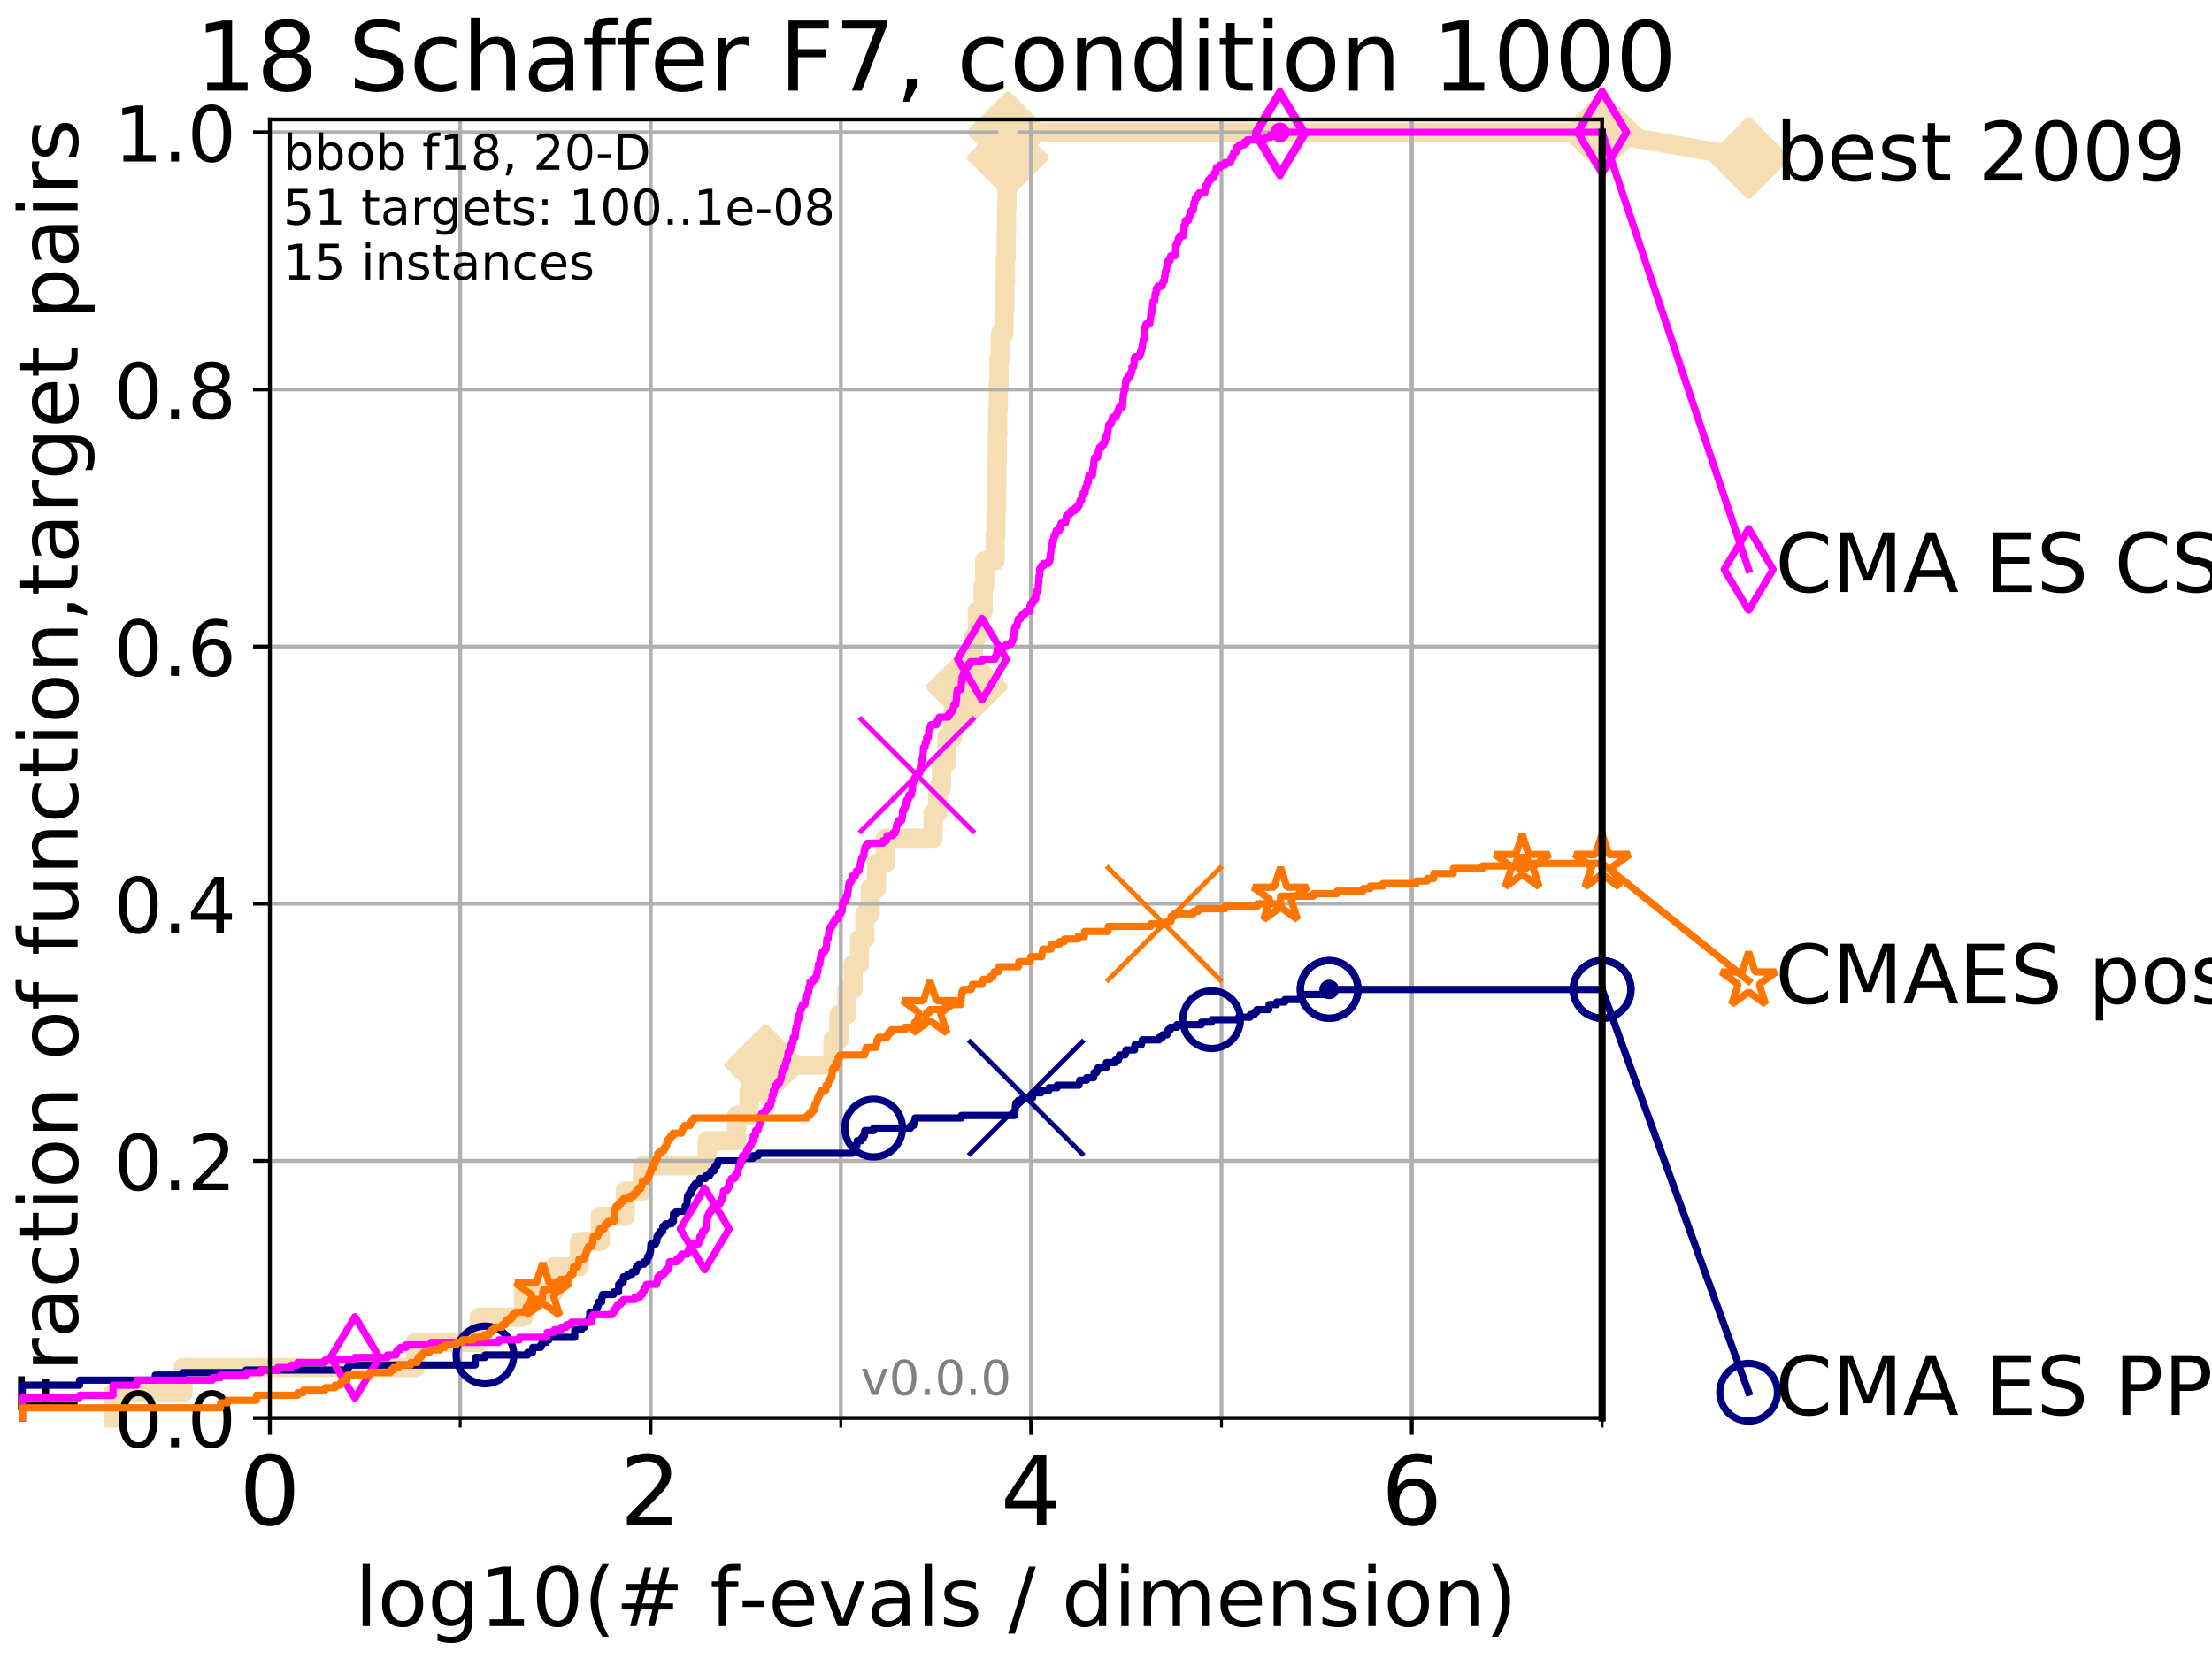 <?xml version="1.0" encoding="utf-8" standalone="no"?>
<!DOCTYPE svg PUBLIC "-//W3C//DTD SVG 1.1//EN"
  "http://www.w3.org/Graphics/SVG/1.1/DTD/svg11.dtd">
<!-- Created with matplotlib (http://matplotlib.org/) -->
<svg height="345pt" version="1.1" viewBox="0 0 460 345" width="460pt" xmlns="http://www.w3.org/2000/svg" xmlns:xlink="http://www.w3.org/1999/xlink">
 <defs>
  <style type="text/css">
*{stroke-linecap:butt;stroke-linejoin:round;}
  </style>
 </defs>
 <g id="figure_1">
  <g id="patch_1">
   <path d="M 0 345.6 
L 460.8 345.6 
L 460.8 0 
L 0 0 
z
" style="fill:#ffffff;"/>
  </g>
  <g id="axes_1">
   <g id="patch_2">
    <path d="M 56.12 294.88 
L 333.168 294.88 
L 333.168 24.84 
L 56.12 24.84 
z
" style="fill:#ffffff;"/>
   </g>
   <g id="line2d_1">
    <path d="M 23.511 294.88 
L 23.511 289.638 
L 38.075 289.638 
L 38.075 284.395 
L 86.335 284.395 
L 86.335 279.153 
L 99.671 279.153 
L 99.671 273.91 
L 108.856 273.91 
L 108.856 268.668 
L 115.173 268.668 
L 115.173 263.425 
L 120.467 263.425 
L 120.467 258.183 
L 124.844 258.183 
L 124.844 252.94 
L 130.019 252.94 
L 130.019 247.698 
L 133.627 247.698 
L 133.627 242.455 
L 147.07 242.455 
L 147.07 237.213 
L 153.185 237.213 
L 153.185 231.97 
L 155.767 231.97 
L 155.767 226.728 
L 159.18 226.728 
L 159.18 221.485 
L 173.216 221.485 
L 173.216 216.243 
L 174.473 216.243 
L 174.473 211 
L 176.119 211 
L 176.119 205.758 
L 177.392 205.758 
L 177.392 200.515 
L 178.73 200.515 
L 178.73 195.273 
L 179.834 195.273 
L 179.834 190.03 
L 180.976 190.03 
L 180.976 184.788 
L 182.254 184.788 
L 182.254 179.546 
L 184.143 179.546 
L 184.143 174.303 
L 194.056 174.303 
L 194.056 169.061 
L 195.003 169.061 
L 195.003 163.818 
L 195.781 163.818 
L 195.781 158.576 
L 196.891 158.576 
L 196.891 153.333 
L 198.149 153.333 
L 198.149 148.091 
L 200.34 148.091 
L 200.34 142.848 
L 201.048 142.848 
L 201.048 137.606 
L 202.44 137.606 
L 202.44 132.363 
L 203.242 132.363 
L 203.242 127.121 
L 204.465 127.121 
L 204.465 121.878 
L 204.758 121.878 
L 204.758 116.636 
L 206.94 116.636 
L 206.94 111.393 
L 207.108 111.393 
L 207.108 106.151 
L 207.225 106.151 
L 207.225 100.908 
L 207.321 100.908 
L 207.321 95.666 
L 207.394 95.666 
L 207.394 90.423 
L 207.486 90.423 
L 207.486 85.181 
L 207.603 85.181 
L 207.603 79.938 
L 207.767 79.938 
L 207.767 74.696 
L 208.026 74.696 
L 208.026 69.453 
L 208.782 69.453 
L 208.782 64.211 
L 208.962 64.211 
L 208.962 58.969 
L 209.086 58.969 
L 209.086 53.726 
L 209.224 53.726 
L 209.224 48.484 
L 209.317 48.484 
L 209.317 43.241 
L 209.421 43.241 
L 209.421 37.999 
L 209.512 37.999 
L 209.512 32.756 
L 209.607 32.756 
L 209.607 27.514 
L 333.168 27.514 
" style="fill:none;stroke:#f5deb3;stroke-linecap:square;stroke-width:4;"/>
   </g>
   <g id="line2d_2">
    <defs>
     <path d="M -0 7.778 
L 7.778 0 
L 0 -7.778 
L -7.778 -0 
z
" id="meee4d07991" style="stroke:#f5deb3;stroke-linejoin:miter;stroke-width:1.5;"/>
    </defs>
    <g>
     <use style="fill:#f5deb3;stroke:#f5deb3;stroke-linejoin:miter;stroke-width:1.5;" x="159.18" xlink:href="#meee4d07991" y="221.485"/>
     <use style="fill:#f5deb3;stroke:#f5deb3;stroke-linejoin:miter;stroke-width:1.5;" x="201.048" xlink:href="#meee4d07991" y="142.848"/>
     <use style="fill:#f5deb3;stroke:#f5deb3;stroke-linejoin:miter;stroke-width:1.5;" x="209.607" xlink:href="#meee4d07991" y="32.756"/>
     <use style="fill:#f5deb3;stroke:#f5deb3;stroke-linejoin:miter;stroke-width:1.5;" x="209.607" xlink:href="#meee4d07991" y="27.514"/>
     <use style="fill:#f5deb3;stroke:#f5deb3;stroke-linejoin:miter;stroke-width:1.5;" x="333.168" xlink:href="#meee4d07991" y="27.514"/>
    </g>
   </g>
   <g id="line2d_3">
    <path style="fill:none;stroke:#f5deb3;stroke-linecap:square;stroke-width:4;"/>
    <g/>
   </g>
   <g id="line2d_4">
    <path d="M 333.168 27.514 
L 363.643 32.861 
" style="fill:none;stroke:#f5deb3;stroke-linecap:square;stroke-width:4;"/>
    <g>
     <use style="fill:#f5deb3;stroke:#f5deb3;stroke-linejoin:miter;stroke-width:1.5;" x="333.168" xlink:href="#meee4d07991" y="27.514"/>
     <use style="fill:#f5deb3;stroke:#f5deb3;stroke-linejoin:miter;stroke-width:1.5;" x="363.643" xlink:href="#meee4d07991" y="32.861"/>
    </g>
   </g>
   <g id="matplotlib.axis_1">
    <g id="xtick_1">
     <g id="line2d_5">
      <path clip-path="url(#pb109cf9c48)" d="M 56.12 294.88 
L 56.12 24.84 
" style="fill:none;stroke:#b0b0b0;stroke-linecap:square;stroke-width:0.8;"/>
     </g>
     <g id="line2d_6">
      <defs>
       <path d="M 0 0 
L 0 3.5 
" id="mba3b292464" style="stroke:#000000;stroke-width:0.8;"/>
      </defs>
      <g>
       <use style="stroke:#000000;stroke-width:0.8;" x="56.12" xlink:href="#mba3b292464" y="294.88"/>
      </g>
     </g>
     <g id="text_1">
      <!-- 0 -->
      <defs>
       <path d="M 31.781 66.406 
Q 24.172 66.406 20.328 58.906 
Q 16.5 51.422 16.5 36.375 
Q 16.5 21.391 20.328 13.891 
Q 24.172 6.391 31.781 6.391 
Q 39.453 6.391 43.281 13.891 
Q 47.125 21.391 47.125 36.375 
Q 47.125 51.422 43.281 58.906 
Q 39.453 66.406 31.781 66.406 
z
M 31.781 74.219 
Q 44.047 74.219 50.516 64.516 
Q 56.984 54.828 56.984 36.375 
Q 56.984 17.969 50.516 8.266 
Q 44.047 -1.422 31.781 -1.422 
Q 19.531 -1.422 13.062 8.266 
Q 6.594 17.969 6.594 36.375 
Q 6.594 54.828 13.062 64.516 
Q 19.531 74.219 31.781 74.219 
z
" id="DejaVuSans-30"/>
      </defs>
      <g transform="translate(49.758 317.077)scale(0.2 -0.2)">
       <use xlink:href="#DejaVuSans-30"/>
      </g>
     </g>
    </g>
    <g id="xtick_2">
     <g id="line2d_7">
      <path clip-path="url(#pb109cf9c48)" d="M 135.277 294.88 
L 135.277 24.84 
" style="fill:none;stroke:#b0b0b0;stroke-linecap:square;stroke-width:0.8;"/>
     </g>
     <g id="line2d_8">
      <g>
       <use style="stroke:#000000;stroke-width:0.8;" x="135.277" xlink:href="#mba3b292464" y="294.88"/>
      </g>
     </g>
     <g id="text_2">
      <!-- 2 -->
      <defs>
       <path d="M 19.188 8.297 
L 53.609 8.297 
L 53.609 0 
L 7.328 0 
L 7.328 8.297 
Q 12.938 14.109 22.625 23.891 
Q 32.328 33.688 34.812 36.531 
Q 39.547 41.844 41.422 45.531 
Q 43.312 49.219 43.312 52.781 
Q 43.312 58.594 39.234 62.25 
Q 35.156 65.922 28.609 65.922 
Q 23.969 65.922 18.812 64.312 
Q 13.672 62.703 7.812 59.422 
L 7.812 69.391 
Q 13.766 71.781 18.938 73 
Q 24.125 74.219 28.422 74.219 
Q 39.75 74.219 46.484 68.547 
Q 53.219 62.891 53.219 53.422 
Q 53.219 48.922 51.531 44.891 
Q 49.859 40.875 45.406 35.406 
Q 44.188 33.984 37.641 27.219 
Q 31.109 20.453 19.188 8.297 
z
" id="DejaVuSans-32"/>
      </defs>
      <g transform="translate(128.914 317.077)scale(0.2 -0.2)">
       <use xlink:href="#DejaVuSans-32"/>
      </g>
     </g>
    </g>
    <g id="xtick_3">
     <g id="line2d_9">
      <path clip-path="url(#pb109cf9c48)" d="M 214.433 294.88 
L 214.433 24.84 
" style="fill:none;stroke:#b0b0b0;stroke-linecap:square;stroke-width:0.8;"/>
     </g>
     <g id="line2d_10">
      <g>
       <use style="stroke:#000000;stroke-width:0.8;" x="214.433" xlink:href="#mba3b292464" y="294.88"/>
      </g>
     </g>
     <g id="text_3">
      <!-- 4 -->
      <defs>
       <path d="M 37.797 64.312 
L 12.891 25.391 
L 37.797 25.391 
z
M 35.203 72.906 
L 47.609 72.906 
L 47.609 25.391 
L 58.016 25.391 
L 58.016 17.188 
L 47.609 17.188 
L 47.609 0 
L 37.797 0 
L 37.797 17.188 
L 4.891 17.188 
L 4.891 26.703 
z
" id="DejaVuSans-34"/>
      </defs>
      <g transform="translate(208.071 317.077)scale(0.2 -0.2)">
       <use xlink:href="#DejaVuSans-34"/>
      </g>
     </g>
    </g>
    <g id="xtick_4">
     <g id="line2d_11">
      <path clip-path="url(#pb109cf9c48)" d="M 293.59 294.88 
L 293.59 24.84 
" style="fill:none;stroke:#b0b0b0;stroke-linecap:square;stroke-width:0.8;"/>
     </g>
     <g id="line2d_12">
      <g>
       <use style="stroke:#000000;stroke-width:0.8;" x="293.59" xlink:href="#mba3b292464" y="294.88"/>
      </g>
     </g>
     <g id="text_4">
      <!-- 6 -->
      <defs>
       <path d="M 33.016 40.375 
Q 26.375 40.375 22.484 35.828 
Q 18.609 31.297 18.609 23.391 
Q 18.609 15.531 22.484 10.953 
Q 26.375 6.391 33.016 6.391 
Q 39.656 6.391 43.531 10.953 
Q 47.406 15.531 47.406 23.391 
Q 47.406 31.297 43.531 35.828 
Q 39.656 40.375 33.016 40.375 
z
M 52.594 71.297 
L 52.594 62.312 
Q 48.875 64.062 45.094 64.984 
Q 41.312 65.922 37.594 65.922 
Q 27.828 65.922 22.672 59.328 
Q 17.531 52.734 16.797 39.406 
Q 19.672 43.656 24.016 45.922 
Q 28.375 48.188 33.594 48.188 
Q 44.578 48.188 50.953 41.516 
Q 57.328 34.859 57.328 23.391 
Q 57.328 12.156 50.688 5.359 
Q 44.047 -1.422 33.016 -1.422 
Q 20.359 -1.422 13.672 8.266 
Q 6.984 17.969 6.984 36.375 
Q 6.984 53.656 15.188 63.938 
Q 23.391 74.219 37.203 74.219 
Q 40.922 74.219 44.703 73.484 
Q 48.484 72.75 52.594 71.297 
z
" id="DejaVuSans-36"/>
      </defs>
      <g transform="translate(287.227 317.077)scale(0.2 -0.2)">
       <use xlink:href="#DejaVuSans-36"/>
      </g>
     </g>
    </g>
    <g id="xtick_5">
     <g id="line2d_13">
      <path clip-path="url(#pb109cf9c48)" d="M 56.12 294.88 
L 56.12 24.84 
" style="fill:none;stroke:#b0b0b0;stroke-linecap:square;stroke-width:0.8;"/>
     </g>
     <g id="line2d_14">
      <defs>
       <path d="M 0 0 
L 0 2 
" id="m8cd6c4b818" style="stroke:#000000;stroke-width:0.6;"/>
      </defs>
      <g>
       <use style="stroke:#000000;stroke-width:0.6;" x="56.12" xlink:href="#m8cd6c4b818" y="294.88"/>
      </g>
     </g>
    </g>
    <g id="xtick_6">
     <g id="line2d_15">
      <path clip-path="url(#pb109cf9c48)" d="M 95.698 294.88 
L 95.698 24.84 
" style="fill:none;stroke:#b0b0b0;stroke-linecap:square;stroke-width:0.8;"/>
     </g>
     <g id="line2d_16">
      <g>
       <use style="stroke:#000000;stroke-width:0.6;" x="95.698" xlink:href="#m8cd6c4b818" y="294.88"/>
      </g>
     </g>
    </g>
    <g id="xtick_7">
     <g id="line2d_17">
      <path clip-path="url(#pb109cf9c48)" d="M 135.277 294.88 
L 135.277 24.84 
" style="fill:none;stroke:#b0b0b0;stroke-linecap:square;stroke-width:0.8;"/>
     </g>
     <g id="line2d_18">
      <g>
       <use style="stroke:#000000;stroke-width:0.6;" x="135.277" xlink:href="#m8cd6c4b818" y="294.88"/>
      </g>
     </g>
    </g>
    <g id="xtick_8">
     <g id="line2d_19">
      <path clip-path="url(#pb109cf9c48)" d="M 174.855 294.88 
L 174.855 24.84 
" style="fill:none;stroke:#b0b0b0;stroke-linecap:square;stroke-width:0.8;"/>
     </g>
     <g id="line2d_20">
      <g>
       <use style="stroke:#000000;stroke-width:0.6;" x="174.855" xlink:href="#m8cd6c4b818" y="294.88"/>
      </g>
     </g>
    </g>
    <g id="xtick_9">
     <g id="line2d_21">
      <path clip-path="url(#pb109cf9c48)" d="M 214.433 294.88 
L 214.433 24.84 
" style="fill:none;stroke:#b0b0b0;stroke-linecap:square;stroke-width:0.8;"/>
     </g>
     <g id="line2d_22">
      <g>
       <use style="stroke:#000000;stroke-width:0.6;" x="214.433" xlink:href="#m8cd6c4b818" y="294.88"/>
      </g>
     </g>
    </g>
    <g id="xtick_10">
     <g id="line2d_23">
      <path clip-path="url(#pb109cf9c48)" d="M 254.011 294.88 
L 254.011 24.84 
" style="fill:none;stroke:#b0b0b0;stroke-linecap:square;stroke-width:0.8;"/>
     </g>
     <g id="line2d_24">
      <g>
       <use style="stroke:#000000;stroke-width:0.6;" x="254.011" xlink:href="#m8cd6c4b818" y="294.88"/>
      </g>
     </g>
    </g>
    <g id="xtick_11">
     <g id="line2d_25">
      <path clip-path="url(#pb109cf9c48)" d="M 293.59 294.88 
L 293.59 24.84 
" style="fill:none;stroke:#b0b0b0;stroke-linecap:square;stroke-width:0.8;"/>
     </g>
     <g id="line2d_26">
      <g>
       <use style="stroke:#000000;stroke-width:0.6;" x="293.59" xlink:href="#m8cd6c4b818" y="294.88"/>
      </g>
     </g>
    </g>
    <g id="xtick_12">
     <g id="line2d_27">
      <path clip-path="url(#pb109cf9c48)" d="M 333.168 294.88 
L 333.168 24.84 
" style="fill:none;stroke:#b0b0b0;stroke-linecap:square;stroke-width:0.8;"/>
     </g>
     <g id="line2d_28">
      <g>
       <use style="stroke:#000000;stroke-width:0.6;" x="333.168" xlink:href="#m8cd6c4b818" y="294.88"/>
      </g>
     </g>
    </g>
    <g id="text_5">
     <!-- log10(# f-evals / dimension) -->
     <defs>
      <path d="M 9.422 75.984 
L 18.406 75.984 
L 18.406 0 
L 9.422 0 
z
" id="DejaVuSans-6c"/>
      <path d="M 30.609 48.391 
Q 23.391 48.391 19.188 42.75 
Q 14.984 37.109 14.984 27.297 
Q 14.984 17.484 19.156 11.844 
Q 23.344 6.203 30.609 6.203 
Q 37.797 6.203 41.984 11.859 
Q 46.188 17.531 46.188 27.297 
Q 46.188 37.016 41.984 42.703 
Q 37.797 48.391 30.609 48.391 
z
M 30.609 56 
Q 42.328 56 49.016 48.375 
Q 55.719 40.766 55.719 27.297 
Q 55.719 13.875 49.016 6.219 
Q 42.328 -1.422 30.609 -1.422 
Q 18.844 -1.422 12.172 6.219 
Q 5.516 13.875 5.516 27.297 
Q 5.516 40.766 12.172 48.375 
Q 18.844 56 30.609 56 
z
" id="DejaVuSans-6f"/>
      <path d="M 45.406 27.984 
Q 45.406 37.75 41.375 43.109 
Q 37.359 48.484 30.078 48.484 
Q 22.859 48.484 18.828 43.109 
Q 14.797 37.75 14.797 27.984 
Q 14.797 18.266 18.828 12.891 
Q 22.859 7.516 30.078 7.516 
Q 37.359 7.516 41.375 12.891 
Q 45.406 18.266 45.406 27.984 
z
M 54.391 6.781 
Q 54.391 -7.172 48.188 -13.984 
Q 42 -20.797 29.203 -20.797 
Q 24.469 -20.797 20.266 -20.094 
Q 16.062 -19.391 12.109 -17.922 
L 12.109 -9.188 
Q 16.062 -11.328 19.922 -12.344 
Q 23.781 -13.375 27.781 -13.375 
Q 36.625 -13.375 41.016 -8.766 
Q 45.406 -4.156 45.406 5.172 
L 45.406 9.625 
Q 42.625 4.781 38.281 2.391 
Q 33.938 0 27.875 0 
Q 17.828 0 11.672 7.656 
Q 5.516 15.328 5.516 27.984 
Q 5.516 40.672 11.672 48.328 
Q 17.828 56 27.875 56 
Q 33.938 56 38.281 53.609 
Q 42.625 51.219 45.406 46.391 
L 45.406 54.688 
L 54.391 54.688 
z
" id="DejaVuSans-67"/>
      <path d="M 12.406 8.297 
L 28.516 8.297 
L 28.516 63.922 
L 10.984 60.406 
L 10.984 69.391 
L 28.422 72.906 
L 38.281 72.906 
L 38.281 8.297 
L 54.391 8.297 
L 54.391 0 
L 12.406 0 
z
" id="DejaVuSans-31"/>
      <path d="M 31 75.875 
Q 24.469 64.656 21.281 53.656 
Q 18.109 42.672 18.109 31.391 
Q 18.109 20.125 21.312 9.062 
Q 24.516 -2 31 -13.188 
L 23.188 -13.188 
Q 15.875 -1.703 12.234 9.375 
Q 8.594 20.453 8.594 31.391 
Q 8.594 42.281 12.203 53.312 
Q 15.828 64.359 23.188 75.875 
z
" id="DejaVuSans-28"/>
      <path d="M 51.125 44 
L 36.922 44 
L 32.812 27.688 
L 47.125 27.688 
z
M 43.797 71.781 
L 38.719 51.516 
L 52.984 51.516 
L 58.109 71.781 
L 65.922 71.781 
L 60.891 51.516 
L 76.125 51.516 
L 76.125 44 
L 58.984 44 
L 54.984 27.688 
L 70.516 27.688 
L 70.516 20.219 
L 53.078 20.219 
L 48 0 
L 40.188 0 
L 45.219 20.219 
L 30.906 20.219 
L 25.875 0 
L 18.016 0 
L 23.094 20.219 
L 7.719 20.219 
L 7.719 27.688 
L 24.906 27.688 
L 29 44 
L 13.281 44 
L 13.281 51.516 
L 30.906 51.516 
L 35.891 71.781 
z
" id="DejaVuSans-23"/>
      <path id="DejaVuSans-20"/>
      <path d="M 37.109 75.984 
L 37.109 68.5 
L 28.516 68.5 
Q 23.688 68.5 21.797 66.547 
Q 19.922 64.594 19.922 59.516 
L 19.922 54.688 
L 34.719 54.688 
L 34.719 47.703 
L 19.922 47.703 
L 19.922 0 
L 10.891 0 
L 10.891 47.703 
L 2.297 47.703 
L 2.297 54.688 
L 10.891 54.688 
L 10.891 58.5 
Q 10.891 67.625 15.141 71.797 
Q 19.391 75.984 28.609 75.984 
z
" id="DejaVuSans-66"/>
      <path d="M 4.891 31.391 
L 31.203 31.391 
L 31.203 23.391 
L 4.891 23.391 
z
" id="DejaVuSans-2d"/>
      <path d="M 56.203 29.594 
L 56.203 25.203 
L 14.891 25.203 
Q 15.484 15.922 20.484 11.062 
Q 25.484 6.203 34.422 6.203 
Q 39.594 6.203 44.453 7.469 
Q 49.312 8.734 54.109 11.281 
L 54.109 2.781 
Q 49.266 0.734 44.188 -0.344 
Q 39.109 -1.422 33.891 -1.422 
Q 20.797 -1.422 13.156 6.188 
Q 5.516 13.812 5.516 26.812 
Q 5.516 40.234 12.766 48.109 
Q 20.016 56 32.328 56 
Q 43.359 56 49.781 48.891 
Q 56.203 41.797 56.203 29.594 
z
M 47.219 32.234 
Q 47.125 39.594 43.094 43.984 
Q 39.062 48.391 32.422 48.391 
Q 24.906 48.391 20.391 44.141 
Q 15.875 39.891 15.188 32.172 
z
" id="DejaVuSans-65"/>
      <path d="M 2.984 54.688 
L 12.5 54.688 
L 29.594 8.797 
L 46.688 54.688 
L 56.203 54.688 
L 35.688 0 
L 23.484 0 
z
" id="DejaVuSans-76"/>
      <path d="M 34.281 27.484 
Q 23.391 27.484 19.188 25 
Q 14.984 22.516 14.984 16.5 
Q 14.984 11.719 18.141 8.906 
Q 21.297 6.109 26.703 6.109 
Q 34.188 6.109 38.703 11.406 
Q 43.219 16.703 43.219 25.484 
L 43.219 27.484 
z
M 52.203 31.203 
L 52.203 0 
L 43.219 0 
L 43.219 8.297 
Q 40.141 3.328 35.547 0.953 
Q 30.953 -1.422 24.312 -1.422 
Q 15.922 -1.422 10.953 3.297 
Q 6 8.016 6 15.922 
Q 6 25.141 12.172 29.828 
Q 18.359 34.516 30.609 34.516 
L 43.219 34.516 
L 43.219 35.406 
Q 43.219 41.609 39.141 45 
Q 35.062 48.391 27.688 48.391 
Q 23 48.391 18.547 47.266 
Q 14.109 46.141 10.016 43.891 
L 10.016 52.203 
Q 14.938 54.109 19.578 55.047 
Q 24.219 56 28.609 56 
Q 40.484 56 46.344 49.844 
Q 52.203 43.703 52.203 31.203 
z
" id="DejaVuSans-61"/>
      <path d="M 44.281 53.078 
L 44.281 44.578 
Q 40.484 46.531 36.375 47.5 
Q 32.281 48.484 27.875 48.484 
Q 21.188 48.484 17.844 46.438 
Q 14.5 44.391 14.5 40.281 
Q 14.5 37.156 16.891 35.375 
Q 19.281 33.594 26.516 31.984 
L 29.594 31.297 
Q 39.156 29.25 43.188 25.516 
Q 47.219 21.781 47.219 15.094 
Q 47.219 7.469 41.188 3.016 
Q 35.156 -1.422 24.609 -1.422 
Q 20.219 -1.422 15.453 -0.562 
Q 10.688 0.297 5.422 2 
L 5.422 11.281 
Q 10.406 8.688 15.234 7.391 
Q 20.062 6.109 24.812 6.109 
Q 31.156 6.109 34.562 8.281 
Q 37.984 10.453 37.984 14.406 
Q 37.984 18.062 35.516 20.016 
Q 33.062 21.969 24.703 23.781 
L 21.578 24.516 
Q 13.234 26.266 9.516 29.906 
Q 5.812 33.547 5.812 39.891 
Q 5.812 47.609 11.281 51.797 
Q 16.75 56 26.812 56 
Q 31.781 56 36.172 55.266 
Q 40.578 54.547 44.281 53.078 
z
" id="DejaVuSans-73"/>
      <path d="M 25.391 72.906 
L 33.688 72.906 
L 8.297 -9.281 
L 0 -9.281 
z
" id="DejaVuSans-2f"/>
      <path d="M 45.406 46.391 
L 45.406 75.984 
L 54.391 75.984 
L 54.391 0 
L 45.406 0 
L 45.406 8.203 
Q 42.578 3.328 38.25 0.953 
Q 33.938 -1.422 27.875 -1.422 
Q 17.969 -1.422 11.734 6.484 
Q 5.516 14.406 5.516 27.297 
Q 5.516 40.188 11.734 48.094 
Q 17.969 56 27.875 56 
Q 33.938 56 38.25 53.625 
Q 42.578 51.266 45.406 46.391 
z
M 14.797 27.297 
Q 14.797 17.391 18.875 11.75 
Q 22.953 6.109 30.078 6.109 
Q 37.203 6.109 41.297 11.75 
Q 45.406 17.391 45.406 27.297 
Q 45.406 37.203 41.297 42.844 
Q 37.203 48.484 30.078 48.484 
Q 22.953 48.484 18.875 42.844 
Q 14.797 37.203 14.797 27.297 
z
" id="DejaVuSans-64"/>
      <path d="M 9.422 54.688 
L 18.406 54.688 
L 18.406 0 
L 9.422 0 
z
M 9.422 75.984 
L 18.406 75.984 
L 18.406 64.594 
L 9.422 64.594 
z
" id="DejaVuSans-69"/>
      <path d="M 52 44.188 
Q 55.375 50.25 60.062 53.125 
Q 64.75 56 71.094 56 
Q 79.641 56 84.281 50.016 
Q 88.922 44.047 88.922 33.016 
L 88.922 0 
L 79.891 0 
L 79.891 32.719 
Q 79.891 40.578 77.094 44.375 
Q 74.312 48.188 68.609 48.188 
Q 61.625 48.188 57.562 43.547 
Q 53.516 38.922 53.516 30.906 
L 53.516 0 
L 44.484 0 
L 44.484 32.719 
Q 44.484 40.625 41.703 44.406 
Q 38.922 48.188 33.109 48.188 
Q 26.219 48.188 22.156 43.531 
Q 18.109 38.875 18.109 30.906 
L 18.109 0 
L 9.078 0 
L 9.078 54.688 
L 18.109 54.688 
L 18.109 46.188 
Q 21.188 51.219 25.484 53.609 
Q 29.781 56 35.688 56 
Q 41.656 56 45.828 52.969 
Q 50 49.953 52 44.188 
z
" id="DejaVuSans-6d"/>
      <path d="M 54.891 33.016 
L 54.891 0 
L 45.906 0 
L 45.906 32.719 
Q 45.906 40.484 42.875 44.328 
Q 39.844 48.188 33.797 48.188 
Q 26.516 48.188 22.312 43.547 
Q 18.109 38.922 18.109 30.906 
L 18.109 0 
L 9.078 0 
L 9.078 54.688 
L 18.109 54.688 
L 18.109 46.188 
Q 21.344 51.125 25.703 53.562 
Q 30.078 56 35.797 56 
Q 45.219 56 50.047 50.172 
Q 54.891 44.344 54.891 33.016 
z
" id="DejaVuSans-6e"/>
      <path d="M 8.016 75.875 
L 15.828 75.875 
Q 23.141 64.359 26.781 53.312 
Q 30.422 42.281 30.422 31.391 
Q 30.422 20.453 26.781 9.375 
Q 23.141 -1.703 15.828 -13.188 
L 8.016 -13.188 
Q 14.5 -2 17.703 9.062 
Q 20.906 20.125 20.906 31.391 
Q 20.906 42.672 17.703 53.656 
Q 14.5 64.656 8.016 75.875 
z
" id="DejaVuSans-29"/>
     </defs>
     <g transform="translate(73.803 338.154)scale(0.17 -0.17)">
      <use xlink:href="#DejaVuSans-6c"/>
      <use x="27.783" xlink:href="#DejaVuSans-6f"/>
      <use x="88.965" xlink:href="#DejaVuSans-67"/>
      <use x="152.441" xlink:href="#DejaVuSans-31"/>
      <use x="216.064" xlink:href="#DejaVuSans-30"/>
      <use x="279.688" xlink:href="#DejaVuSans-28"/>
      <use x="318.701" xlink:href="#DejaVuSans-23"/>
      <use x="402.49" xlink:href="#DejaVuSans-20"/>
      <use x="434.277" xlink:href="#DejaVuSans-66"/>
      <use x="469.404" xlink:href="#DejaVuSans-2d"/>
      <use x="505.488" xlink:href="#DejaVuSans-65"/>
      <use x="567.012" xlink:href="#DejaVuSans-76"/>
      <use x="626.191" xlink:href="#DejaVuSans-61"/>
      <use x="687.471" xlink:href="#DejaVuSans-6c"/>
      <use x="715.254" xlink:href="#DejaVuSans-73"/>
      <use x="767.354" xlink:href="#DejaVuSans-20"/>
      <use x="799.141" xlink:href="#DejaVuSans-2f"/>
      <use x="832.832" xlink:href="#DejaVuSans-20"/>
      <use x="864.619" xlink:href="#DejaVuSans-64"/>
      <use x="928.096" xlink:href="#DejaVuSans-69"/>
      <use x="955.879" xlink:href="#DejaVuSans-6d"/>
      <use x="1053.291" xlink:href="#DejaVuSans-65"/>
      <use x="1114.814" xlink:href="#DejaVuSans-6e"/>
      <use x="1178.193" xlink:href="#DejaVuSans-73"/>
      <use x="1230.293" xlink:href="#DejaVuSans-69"/>
      <use x="1258.076" xlink:href="#DejaVuSans-6f"/>
      <use x="1319.258" xlink:href="#DejaVuSans-6e"/>
      <use x="1382.637" xlink:href="#DejaVuSans-29"/>
     </g>
    </g>
   </g>
   <g id="matplotlib.axis_2">
    <g id="ytick_1">
     <g id="line2d_29">
      <path clip-path="url(#pb109cf9c48)" d="M 56.12 294.88 
L 333.168 294.88 
" style="fill:none;stroke:#b0b0b0;stroke-linecap:square;stroke-width:0.8;"/>
     </g>
     <g id="line2d_30">
      <defs>
       <path d="M 0 0 
L -3.5 0 
" id="m039228eae1" style="stroke:#000000;stroke-width:0.8;"/>
      </defs>
      <g>
       <use style="stroke:#000000;stroke-width:0.8;" x="56.12" xlink:href="#m039228eae1" y="294.88"/>
      </g>
     </g>
     <g id="text_6">
      <!-- 0.0 -->
      <defs>
       <path d="M 10.688 12.406 
L 21 12.406 
L 21 0 
L 10.688 0 
z
" id="DejaVuSans-2e"/>
      </defs>
      <g transform="translate(23.675 300.959)scale(0.16 -0.16)">
       <use xlink:href="#DejaVuSans-30"/>
       <use x="63.623" xlink:href="#DejaVuSans-2e"/>
       <use x="95.41" xlink:href="#DejaVuSans-30"/>
      </g>
     </g>
    </g>
    <g id="ytick_2">
     <g id="line2d_31">
      <path clip-path="url(#pb109cf9c48)" d="M 56.12 241.407 
L 333.168 241.407 
" style="fill:none;stroke:#b0b0b0;stroke-linecap:square;stroke-width:0.8;"/>
     </g>
     <g id="line2d_32">
      <g>
       <use style="stroke:#000000;stroke-width:0.8;" x="56.12" xlink:href="#m039228eae1" y="241.407"/>
      </g>
     </g>
     <g id="text_7">
      <!-- 0.2 -->
      <g transform="translate(23.675 247.485)scale(0.16 -0.16)">
       <use xlink:href="#DejaVuSans-30"/>
       <use x="63.623" xlink:href="#DejaVuSans-2e"/>
       <use x="95.41" xlink:href="#DejaVuSans-32"/>
      </g>
     </g>
    </g>
    <g id="ytick_3">
     <g id="line2d_33">
      <path clip-path="url(#pb109cf9c48)" d="M 56.12 187.933 
L 333.168 187.933 
" style="fill:none;stroke:#b0b0b0;stroke-linecap:square;stroke-width:0.8;"/>
     </g>
     <g id="line2d_34">
      <g>
       <use style="stroke:#000000;stroke-width:0.8;" x="56.12" xlink:href="#m039228eae1" y="187.933"/>
      </g>
     </g>
     <g id="text_8">
      <!-- 0.4 -->
      <g transform="translate(23.675 194.012)scale(0.16 -0.16)">
       <use xlink:href="#DejaVuSans-30"/>
       <use x="63.623" xlink:href="#DejaVuSans-2e"/>
       <use x="95.41" xlink:href="#DejaVuSans-34"/>
      </g>
     </g>
    </g>
    <g id="ytick_4">
     <g id="line2d_35">
      <path clip-path="url(#pb109cf9c48)" d="M 56.12 134.46 
L 333.168 134.46 
" style="fill:none;stroke:#b0b0b0;stroke-linecap:square;stroke-width:0.8;"/>
     </g>
     <g id="line2d_36">
      <g>
       <use style="stroke:#000000;stroke-width:0.8;" x="56.12" xlink:href="#m039228eae1" y="134.46"/>
      </g>
     </g>
     <g id="text_9">
      <!-- 0.6 -->
      <g transform="translate(23.675 140.539)scale(0.16 -0.16)">
       <use xlink:href="#DejaVuSans-30"/>
       <use x="63.623" xlink:href="#DejaVuSans-2e"/>
       <use x="95.41" xlink:href="#DejaVuSans-36"/>
      </g>
     </g>
    </g>
    <g id="ytick_5">
     <g id="line2d_37">
      <path clip-path="url(#pb109cf9c48)" d="M 56.12 80.987 
L 333.168 80.987 
" style="fill:none;stroke:#b0b0b0;stroke-linecap:square;stroke-width:0.8;"/>
     </g>
     <g id="line2d_38">
      <g>
       <use style="stroke:#000000;stroke-width:0.8;" x="56.12" xlink:href="#m039228eae1" y="80.987"/>
      </g>
     </g>
     <g id="text_10">
      <!-- 0.8 -->
      <defs>
       <path d="M 31.781 34.625 
Q 24.75 34.625 20.719 30.859 
Q 16.703 27.094 16.703 20.516 
Q 16.703 13.922 20.719 10.156 
Q 24.75 6.391 31.781 6.391 
Q 38.812 6.391 42.859 10.172 
Q 46.922 13.969 46.922 20.516 
Q 46.922 27.094 42.891 30.859 
Q 38.875 34.625 31.781 34.625 
z
M 21.922 38.812 
Q 15.578 40.375 12.031 44.719 
Q 8.5 49.078 8.5 55.328 
Q 8.5 64.062 14.719 69.141 
Q 20.953 74.219 31.781 74.219 
Q 42.672 74.219 48.875 69.141 
Q 55.078 64.062 55.078 55.328 
Q 55.078 49.078 51.531 44.719 
Q 48 40.375 41.703 38.812 
Q 48.828 37.156 52.797 32.312 
Q 56.781 27.484 56.781 20.516 
Q 56.781 9.906 50.312 4.234 
Q 43.844 -1.422 31.781 -1.422 
Q 19.734 -1.422 13.25 4.234 
Q 6.781 9.906 6.781 20.516 
Q 6.781 27.484 10.781 32.312 
Q 14.797 37.156 21.922 38.812 
z
M 18.312 54.391 
Q 18.312 48.734 21.844 45.562 
Q 25.391 42.391 31.781 42.391 
Q 38.141 42.391 41.719 45.562 
Q 45.312 48.734 45.312 54.391 
Q 45.312 60.062 41.719 63.234 
Q 38.141 66.406 31.781 66.406 
Q 25.391 66.406 21.844 63.234 
Q 18.312 60.062 18.312 54.391 
z
" id="DejaVuSans-38"/>
      </defs>
      <g transform="translate(23.675 87.066)scale(0.16 -0.16)">
       <use xlink:href="#DejaVuSans-30"/>
       <use x="63.623" xlink:href="#DejaVuSans-2e"/>
       <use x="95.41" xlink:href="#DejaVuSans-38"/>
      </g>
     </g>
    </g>
    <g id="ytick_6">
     <g id="line2d_39">
      <path clip-path="url(#pb109cf9c48)" d="M 56.12 27.514 
L 333.168 27.514 
" style="fill:none;stroke:#b0b0b0;stroke-linecap:square;stroke-width:0.8;"/>
     </g>
     <g id="line2d_40">
      <g>
       <use style="stroke:#000000;stroke-width:0.8;" x="56.12" xlink:href="#m039228eae1" y="27.514"/>
      </g>
     </g>
     <g id="text_11">
      <!-- 1.0 -->
      <g transform="translate(23.675 33.592)scale(0.16 -0.16)">
       <use xlink:href="#DejaVuSans-31"/>
       <use x="63.623" xlink:href="#DejaVuSans-2e"/>
       <use x="95.41" xlink:href="#DejaVuSans-30"/>
      </g>
     </g>
    </g>
    <g id="text_12">
     <!-- Fraction of function,target pairs -->
     <defs>
      <path d="M 9.812 72.906 
L 51.703 72.906 
L 51.703 64.594 
L 19.672 64.594 
L 19.672 43.109 
L 48.578 43.109 
L 48.578 34.812 
L 19.672 34.812 
L 19.672 0 
L 9.812 0 
z
" id="DejaVuSans-46"/>
      <path d="M 41.109 46.297 
Q 39.594 47.172 37.812 47.578 
Q 36.031 48 33.891 48 
Q 26.266 48 22.188 43.047 
Q 18.109 38.094 18.109 28.812 
L 18.109 0 
L 9.078 0 
L 9.078 54.688 
L 18.109 54.688 
L 18.109 46.188 
Q 20.953 51.172 25.484 53.578 
Q 30.031 56 36.531 56 
Q 37.453 56 38.578 55.875 
Q 39.703 55.766 41.062 55.516 
z
" id="DejaVuSans-72"/>
      <path d="M 48.781 52.594 
L 48.781 44.188 
Q 44.969 46.297 41.141 47.344 
Q 37.312 48.391 33.406 48.391 
Q 24.656 48.391 19.812 42.844 
Q 14.984 37.312 14.984 27.297 
Q 14.984 17.281 19.812 11.734 
Q 24.656 6.203 33.406 6.203 
Q 37.312 6.203 41.141 7.25 
Q 44.969 8.297 48.781 10.406 
L 48.781 2.094 
Q 45.016 0.344 40.984 -0.531 
Q 36.969 -1.422 32.422 -1.422 
Q 20.062 -1.422 12.781 6.344 
Q 5.516 14.109 5.516 27.297 
Q 5.516 40.672 12.859 48.328 
Q 20.219 56 33.016 56 
Q 37.156 56 41.109 55.141 
Q 45.062 54.297 48.781 52.594 
z
" id="DejaVuSans-63"/>
      <path d="M 18.312 70.219 
L 18.312 54.688 
L 36.812 54.688 
L 36.812 47.703 
L 18.312 47.703 
L 18.312 18.016 
Q 18.312 11.328 20.141 9.422 
Q 21.969 7.516 27.594 7.516 
L 36.812 7.516 
L 36.812 0 
L 27.594 0 
Q 17.188 0 13.234 3.875 
Q 9.281 7.766 9.281 18.016 
L 9.281 47.703 
L 2.688 47.703 
L 2.688 54.688 
L 9.281 54.688 
L 9.281 70.219 
z
" id="DejaVuSans-74"/>
      <path d="M 8.5 21.578 
L 8.5 54.688 
L 17.484 54.688 
L 17.484 21.922 
Q 17.484 14.156 20.5 10.266 
Q 23.531 6.391 29.594 6.391 
Q 36.859 6.391 41.078 11.031 
Q 45.312 15.672 45.312 23.688 
L 45.312 54.688 
L 54.297 54.688 
L 54.297 0 
L 45.312 0 
L 45.312 8.406 
Q 42.047 3.422 37.719 1 
Q 33.406 -1.422 27.688 -1.422 
Q 18.266 -1.422 13.375 4.438 
Q 8.5 10.297 8.5 21.578 
z
M 31.109 56 
z
" id="DejaVuSans-75"/>
      <path d="M 11.719 12.406 
L 22.016 12.406 
L 22.016 4 
L 14.016 -11.625 
L 7.719 -11.625 
L 11.719 4 
z
" id="DejaVuSans-2c"/>
      <path d="M 18.109 8.203 
L 18.109 -20.797 
L 9.078 -20.797 
L 9.078 54.688 
L 18.109 54.688 
L 18.109 46.391 
Q 20.953 51.266 25.266 53.625 
Q 29.594 56 35.594 56 
Q 45.562 56 51.781 48.094 
Q 58.016 40.188 58.016 27.297 
Q 58.016 14.406 51.781 6.484 
Q 45.562 -1.422 35.594 -1.422 
Q 29.594 -1.422 25.266 0.953 
Q 20.953 3.328 18.109 8.203 
z
M 48.688 27.297 
Q 48.688 37.203 44.609 42.844 
Q 40.531 48.484 33.406 48.484 
Q 26.266 48.484 22.188 42.844 
Q 18.109 37.203 18.109 27.297 
Q 18.109 17.391 22.188 11.75 
Q 26.266 6.109 33.406 6.109 
Q 40.531 6.109 44.609 11.75 
Q 48.688 17.391 48.688 27.297 
z
" id="DejaVuSans-70"/>
     </defs>
     <g transform="translate(16.14 294.999)rotate(-90)scale(0.17 -0.17)">
      <use xlink:href="#DejaVuSans-46"/>
      <use x="57.41" xlink:href="#DejaVuSans-72"/>
      <use x="98.523" xlink:href="#DejaVuSans-61"/>
      <use x="159.803" xlink:href="#DejaVuSans-63"/>
      <use x="214.783" xlink:href="#DejaVuSans-74"/>
      <use x="253.992" xlink:href="#DejaVuSans-69"/>
      <use x="281.775" xlink:href="#DejaVuSans-6f"/>
      <use x="342.957" xlink:href="#DejaVuSans-6e"/>
      <use x="406.336" xlink:href="#DejaVuSans-20"/>
      <use x="438.123" xlink:href="#DejaVuSans-6f"/>
      <use x="499.305" xlink:href="#DejaVuSans-66"/>
      <use x="534.51" xlink:href="#DejaVuSans-20"/>
      <use x="566.297" xlink:href="#DejaVuSans-66"/>
      <use x="601.502" xlink:href="#DejaVuSans-75"/>
      <use x="664.881" xlink:href="#DejaVuSans-6e"/>
      <use x="728.26" xlink:href="#DejaVuSans-63"/>
      <use x="783.24" xlink:href="#DejaVuSans-74"/>
      <use x="822.449" xlink:href="#DejaVuSans-69"/>
      <use x="850.232" xlink:href="#DejaVuSans-6f"/>
      <use x="911.414" xlink:href="#DejaVuSans-6e"/>
      <use x="974.793" xlink:href="#DejaVuSans-2c"/>
      <use x="1006.58" xlink:href="#DejaVuSans-74"/>
      <use x="1045.789" xlink:href="#DejaVuSans-61"/>
      <use x="1107.068" xlink:href="#DejaVuSans-72"/>
      <use x="1148.166" xlink:href="#DejaVuSans-67"/>
      <use x="1211.643" xlink:href="#DejaVuSans-65"/>
      <use x="1273.166" xlink:href="#DejaVuSans-74"/>
      <use x="1312.375" xlink:href="#DejaVuSans-20"/>
      <use x="1344.162" xlink:href="#DejaVuSans-70"/>
      <use x="1407.639" xlink:href="#DejaVuSans-61"/>
      <use x="1468.918" xlink:href="#DejaVuSans-69"/>
      <use x="1496.701" xlink:href="#DejaVuSans-72"/>
      <use x="1537.814" xlink:href="#DejaVuSans-73"/>
     </g>
    </g>
   </g>
   <g id="line2d_41">
    <defs>
     <path d="M 0 1.5 
C 0.398 1.5 0.779 1.342 1.061 1.061 
C 1.342 0.779 1.5 0.398 1.5 0 
C 1.5 -0.398 1.342 -0.779 1.061 -1.061 
C 0.779 -1.342 0.398 -1.5 0 -1.5 
C -0.398 -1.5 -0.779 -1.342 -1.061 -1.061 
C -1.342 -0.779 -1.5 -0.398 -1.5 0 
C -1.5 0.398 -1.342 0.779 -1.061 1.061 
C -0.779 1.342 -0.398 1.5 0 1.5 
z
" id="m42cf3b8db1" style="stroke:#f5deb3;"/>
    </defs>
    <g>
     <use style="fill:#f5deb3;stroke:#f5deb3;" x="209.607" xlink:href="#m42cf3b8db1" y="27.514"/>
     <use style="fill:#f5deb3;stroke:#f5deb3;" x="209.607" xlink:href="#m42cf3b8db1" y="27.514"/>
    </g>
   </g>
   <g id="line2d_42">
    <defs>
     <path d="M 0 1.5 
C 0.398 1.5 0.779 1.342 1.061 1.061 
C 1.342 0.779 1.5 0.398 1.5 0 
C 1.5 -0.398 1.342 -0.779 1.061 -1.061 
C 0.779 -1.342 0.398 -1.5 0 -1.5 
C -0.398 -1.5 -0.779 -1.342 -1.061 -1.061 
C -1.342 -0.779 -1.5 -0.398 -1.5 0 
C -1.5 0.398 -1.342 0.779 -1.061 1.061 
C -0.779 1.342 -0.398 1.5 0 1.5 
z
" id="mfda44c4671" style="stroke:#000080;"/>
    </defs>
    <g>
     <use style="fill:#000080;stroke:#000080;" x="276.405" xlink:href="#mfda44c4671" y="205.758"/>
     <use style="fill:#000080;stroke:#000080;" x="276.405" xlink:href="#mfda44c4671" y="205.758"/>
    </g>
   </g>
   <g id="line2d_43">
    <path d="M 4.627 294.88 
L 4.627 288.065 
L 16.542 288.065 
L 16.542 287.016 
L 32.291 287.016 
L 32.291 285.968 
L 38.075 285.968 
L 38.075 285.444 
L 51.175 285.444 
L 51.175 284.919 
L 72.21 284.919 
L 72.21 284.395 
L 72.544 284.395 
L 72.544 283.871 
L 98.832 283.871 
L 98.832 282.298 
L 100.857 282.298 
L 100.857 281.774 
L 109.713 281.774 
L 109.713 281.25 
L 110.746 281.25 
L 110.782 280.201 
L 112.45 280.201 
L 112.45 279.677 
L 112.707 279.677 
L 112.707 279.153 
L 113.61 279.153 
L 113.61 278.628 
L 114.176 278.628 
L 114.176 278.104 
L 119.527 278.104 
L 119.527 276.531 
L 120.929 276.531 
L 120.929 276.007 
L 121.532 276.007 
L 121.532 275.483 
L 121.722 275.483 
L 121.722 274.959 
L 122.426 274.959 
L 122.535 273.91 
L 122.625 273.91 
L 122.661 272.862 
L 124.036 272.862 
L 124.036 271.813 
L 124.331 271.813 
L 124.331 271.289 
L 124.461 271.289 
L 124.461 270.765 
L 125.11 270.765 
L 125.156 269.716 
L 125.31 269.716 
L 125.31 269.192 
L 127.606 269.192 
L 127.606 268.668 
L 128.648 268.668 
L 128.648 267.095 
L 129.023 267.095 
L 129.023 266.571 
L 129.63 266.571 
L 129.63 265.522 
L 130.514 265.522 
L 130.514 264.998 
L 131.441 264.998 
L 131.441 264.474 
L 132.28 264.474 
L 132.331 263.425 
L 132.814 263.425 
L 132.814 262.901 
L 133.946 262.901 
L 133.946 262.377 
L 134.575 262.377 
L 134.673 261.328 
L 134.999 261.328 
L 134.999 260.804 
L 135.164 260.804 
L 135.164 260.28 
L 135.277 260.28 
L 135.362 258.707 
L 136.311 258.707 
L 136.311 258.183 
L 136.599 258.183 
L 136.615 257.134 
L 136.884 257.134 
L 136.884 256.61 
L 137.255 256.61 
L 137.255 256.086 
L 137.828 256.086 
L 137.828 255.037 
L 138.41 255.037 
L 138.41 254.513 
L 139.66 254.513 
L 139.66 253.989 
L 140.049 253.989 
L 140.049 252.416 
L 140.562 252.416 
L 140.562 251.892 
L 142.474 251.892 
L 142.474 250.843 
L 142.837 250.843 
L 142.92 249.27 
L 142.975 249.27 
L 142.975 248.746 
L 143.237 248.746 
L 143.237 248.222 
L 143.743 248.222 
L 143.743 247.698 
L 143.858 247.698 
L 143.858 247.173 
L 144.194 247.173 
L 144.194 246.649 
L 144.598 246.649 
L 144.598 246.125 
L 145.38 246.125 
L 145.38 245.601 
L 145.513 245.601 
L 145.513 245.076 
L 146.712 245.076 
L 146.712 244.552 
L 147.531 244.552 
L 147.531 244.028 
L 147.865 244.028 
L 147.865 243.504 
L 148.518 243.504 
L 148.518 242.979 
L 148.708 242.979 
L 148.708 242.455 
L 149.139 242.455 
L 149.139 241.931 
L 149.337 241.931 
L 149.337 241.407 
L 154.388 241.407 
L 154.388 240.882 
L 156.568 240.882 
L 156.568 240.358 
L 157.672 240.358 
L 157.672 239.834 
L 177.232 239.834 
L 177.232 239.31 
L 177.7 239.31 
L 177.7 238.261 
L 178.203 238.261 
L 178.273 237.213 
L 179.152 237.213 
L 179.152 236.689 
L 179.526 236.689 
L 179.526 236.164 
L 179.792 236.164 
L 179.835 235.116 
L 181.686 235.116 
L 181.686 234.592 
L 189.379 234.592 
L 189.379 234.067 
L 189.956 234.067 
L 189.956 233.543 
L 190.187 233.543 
L 190.187 233.019 
L 190.299 233.019 
L 190.299 232.495 
L 199.925 232.495 
L 199.925 231.97 
L 210.981 231.97 
L 211.047 230.922 
L 211.114 230.922 
L 211.166 229.873 
L 211.239 229.873 
L 211.239 229.349 
L 211.753 229.349 
L 211.753 228.825 
L 212.63 228.825 
L 212.63 228.301 
L 214.726 228.301 
L 214.787 227.252 
L 216.522 227.252 
L 216.522 226.728 
L 218.152 226.728 
L 218.152 226.204 
L 219.846 226.204 
L 219.846 225.679 
L 224.402 225.679 
L 224.402 225.155 
L 224.544 225.155 
L 224.544 224.631 
L 225.976 224.631 
L 225.976 224.107 
L 227.452 224.107 
L 227.53 223.058 
L 228.027 223.058 
L 228.027 222.534 
L 228.377 222.534 
L 228.377 222.01 
L 230.051 222.01 
L 230.07 220.961 
L 231.931 220.961 
L 231.931 220.437 
L 232.589 220.437 
L 232.589 219.913 
L 232.791 219.913 
L 232.791 219.388 
L 233.987 219.388 
L 233.987 218.864 
L 234.173 218.864 
L 234.173 218.34 
L 235.947 218.34 
L 236.004 217.291 
L 237.347 217.291 
L 237.347 216.767 
L 237.521 216.767 
L 237.521 216.243 
L 241.07 216.243 
L 241.07 215.719 
L 241.755 215.719 
L 241.755 215.194 
L 242.704 215.194 
L 242.704 214.67 
L 242.9 214.67 
L 242.9 214.146 
L 243.405 214.146 
L 243.405 213.622 
L 244.749 213.622 
L 244.749 213.097 
L 249.833 213.097 
L 249.833 212.573 
L 251.956 212.573 
L 251.956 212.049 
L 257.559 212.049 
L 257.559 211.525 
L 259.972 211.525 
L 259.972 211 
L 260.853 211 
L 260.853 210.476 
L 261.37 210.476 
L 261.37 209.952 
L 263.842 209.952 
L 263.899 208.903 
L 265.491 208.903 
L 265.491 208.379 
L 267.202 208.379 
L 267.202 207.855 
L 270.432 207.855 
L 270.469 206.806 
L 275.924 206.806 
L 275.924 206.282 
L 276.405 206.282 
L 276.405 205.758 
L 333.168 205.758 
L 333.168 205.758 
" style="fill:none;stroke:#000080;stroke-linecap:square;stroke-width:1.5;"/>
   </g>
   <g id="line2d_44">
    <defs>
     <path d="M 0 6 
C 1.591 6 3.117 5.368 4.243 4.243 
C 5.368 3.117 6 1.591 6 0 
C 6 -1.591 5.368 -3.117 4.243 -4.243 
C 3.117 -5.368 1.591 -6 0 -6 
C -1.591 -6 -3.117 -5.368 -4.243 -4.243 
C -5.368 -3.117 -6 -1.591 -6 0 
C -6 1.591 -5.368 3.117 -4.243 4.243 
C -3.117 5.368 -1.591 6 0 6 
z
" id="m6e6948903e" style="stroke:#000080;stroke-width:1.5;"/>
    </defs>
    <g>
     <use style="fill:none;stroke:#000080;stroke-width:1.5;" x="100.857" xlink:href="#m6e6948903e" y="281.774"/>
     <use style="fill:none;stroke:#000080;stroke-width:1.5;" x="181.686" xlink:href="#m6e6948903e" y="234.592"/>
     <use style="fill:none;stroke:#000080;stroke-width:1.5;" x="251.956" xlink:href="#m6e6948903e" y="212.049"/>
     <use style="fill:none;stroke:#000080;stroke-width:1.5;" x="276.405" xlink:href="#m6e6948903e" y="205.758"/>
     <use style="fill:none;stroke:#000080;stroke-width:1.5;" x="276.405" xlink:href="#m6e6948903e" y="205.758"/>
     <use style="fill:none;stroke:#000080;stroke-width:1.5;" x="333.168" xlink:href="#m6e6948903e" y="205.758"/>
    </g>
   </g>
   <g id="line2d_45">
    <path style="fill:none;stroke:#000080;stroke-linecap:square;stroke-width:1.5;"/>
    <g/>
   </g>
   <g id="line2d_46">
    <path clip-path="url(#pb109cf9c48)" d="M 213.399 228.301 
" style="fill:none;stroke:#000080;stroke-linecap:square;stroke-width:1.5;"/>
    <defs>
     <path d="M -12 12 
L 12 -12 
M -12 -12 
L 12 12 
" id="mbdaa23d6f9" style="stroke:#000080;"/>
    </defs>
    <g clip-path="url(#pb109cf9c48)">
     <use style="fill:#000080;stroke:#000080;" x="213.399" xlink:href="#mbdaa23d6f9" y="228.301"/>
    </g>
   </g>
   <g id="line2d_47">
    <defs>
     <path d="M 0 1.5 
C 0.398 1.5 0.779 1.342 1.061 1.061 
C 1.342 0.779 1.5 0.398 1.5 0 
C 1.5 -0.398 1.342 -0.779 1.061 -1.061 
C 0.779 -1.342 0.398 -1.5 0 -1.5 
C -0.398 -1.5 -0.779 -1.342 -1.061 -1.061 
C -1.342 -0.779 -1.5 -0.398 -1.5 0 
C -1.5 0.398 -1.342 0.779 -1.061 1.061 
C -0.779 1.342 -0.398 1.5 0 1.5 
z
" id="mf695889130" style="stroke:#ff00ff;"/>
    </defs>
    <g>
     <use style="fill:#ff00ff;stroke:#ff00ff;" x="266.173" xlink:href="#mf695889130" y="27.514"/>
     <use style="fill:#ff00ff;stroke:#ff00ff;" x="266.173" xlink:href="#mf695889130" y="27.514"/>
    </g>
   </g>
   <g id="line2d_48">
    <path d="M 4.627 294.88 
L 4.627 290.686 
L 16.542 290.686 
L 16.542 290.162 
L 23.511 290.162 
L 23.511 288.065 
L 28.456 288.065 
L 28.456 287.016 
L 44.206 287.016 
L 44.206 286.492 
L 45.844 286.492 
L 45.844 285.968 
L 51.175 285.968 
L 51.175 285.444 
L 54.309 285.444 
L 54.309 284.919 
L 57.758 284.919 
L 57.758 284.395 
L 60.63 284.395 
L 60.63 283.871 
L 61.903 283.871 
L 61.903 283.347 
L 67.599 283.347 
L 67.599 282.822 
L 73.818 282.822 
L 73.818 282.298 
L 80.581 282.298 
L 80.581 281.774 
L 82.351 281.774 
L 82.351 281.25 
L 82.537 281.25 
L 82.537 280.725 
L 83.26 280.725 
L 83.26 280.201 
L 84.458 280.201 
L 84.458 279.677 
L 89.69 279.677 
L 89.69 279.153 
L 103.723 279.153 
L 103.723 278.628 
L 107.995 278.628 
L 107.995 278.104 
L 113.67 278.104 
L 113.67 277.58 
L 113.79 277.58 
L 113.79 277.056 
L 115.284 277.056 
L 115.284 276.531 
L 116.708 276.531 
L 116.708 276.007 
L 117.787 276.007 
L 117.787 275.483 
L 118.825 275.483 
L 118.825 274.959 
L 122.962 274.959 
L 123.033 273.91 
L 123.328 273.91 
L 123.328 273.386 
L 127.308 273.386 
L 127.308 272.862 
L 127.726 272.862 
L 127.726 272.337 
L 128.082 272.337 
L 128.082 271.813 
L 128.38 271.813 
L 128.38 271.289 
L 129.01 271.289 
L 129.01 270.765 
L 129.654 270.765 
L 129.654 270.24 
L 132.043 270.24 
L 132.043 269.716 
L 133.118 269.716 
L 133.118 269.192 
L 133.599 269.192 
L 133.599 268.668 
L 133.918 268.668 
L 133.918 268.143 
L 134.14 268.143 
L 134.14 267.619 
L 134.44 267.619 
L 134.44 267.095 
L 136.552 267.095 
L 136.552 266.571 
L 136.726 266.571 
L 136.789 265.522 
L 137.37 265.522 
L 137.37 264.998 
L 138.1 264.998 
L 138.1 264.474 
L 138.539 264.474 
L 138.539 263.949 
L 139.071 263.949 
L 139.181 262.901 
L 139.215 262.901 
L 139.215 262.377 
L 140.725 262.377 
L 140.725 261.852 
L 141.364 261.852 
L 141.364 261.328 
L 141.746 261.328 
L 141.746 260.804 
L 143.003 260.804 
L 143.003 260.28 
L 143.193 260.28 
L 143.193 259.755 
L 143.473 259.755 
L 143.473 259.231 
L 143.79 259.231 
L 143.79 258.707 
L 145.246 258.707 
L 145.246 258.183 
L 145.47 258.183 
L 145.541 257.134 
L 145.971 257.134 
L 146.063 256.086 
L 146.552 256.086 
L 146.552 255.561 
L 146.822 255.561 
L 146.822 255.037 
L 146.935 255.037 
L 146.975 253.989 
L 147.07 253.989 
L 147.079 252.94 
L 147.345 252.94 
L 147.345 252.416 
L 147.544 252.416 
L 147.544 251.892 
L 147.96 251.892 
L 147.96 251.367 
L 148.656 251.367 
L 148.656 250.843 
L 149.039 250.843 
L 149.039 250.319 
L 149.805 250.319 
L 149.805 249.795 
L 150.007 249.795 
L 150.007 249.27 
L 150.343 249.27 
L 150.414 247.698 
L 151.102 247.698 
L 151.102 247.173 
L 151.444 247.173 
L 151.444 246.649 
L 151.71 246.649 
L 151.783 245.601 
L 152.07 245.601 
L 152.07 245.076 
L 152.777 245.076 
L 152.777 244.552 
L 153.005 244.552 
L 153.005 244.028 
L 153.435 244.028 
L 153.545 242.979 
L 153.628 242.979 
L 153.628 242.455 
L 153.947 242.455 
L 154.016 241.407 
L 154.314 241.407 
L 154.413 240.358 
L 155.105 240.358 
L 155.105 239.834 
L 155.221 239.834 
L 155.221 239.31 
L 155.483 239.31 
L 155.483 238.785 
L 155.806 238.785 
L 155.806 238.261 
L 156.187 238.261 
L 156.187 237.737 
L 156.332 237.737 
L 156.332 237.213 
L 156.625 237.213 
L 156.662 236.164 
L 157.109 236.164 
L 157.119 235.116 
L 157.618 235.116 
L 157.618 234.592 
L 157.772 234.592 
L 157.772 234.067 
L 157.922 234.067 
L 157.922 233.543 
L 158.151 233.543 
L 158.205 231.97 
L 158.455 231.97 
L 158.455 231.446 
L 159.051 231.446 
L 159.051 230.922 
L 159.473 230.922 
L 159.473 230.398 
L 159.816 230.398 
L 159.816 229.873 
L 160.26 229.873 
L 160.36 228.825 
L 160.545 228.825 
L 160.555 227.776 
L 160.825 227.776 
L 160.833 226.728 
L 161.093 226.728 
L 161.093 226.204 
L 161.272 226.204 
L 161.272 225.679 
L 161.701 225.679 
L 161.701 225.155 
L 162.129 225.155 
L 162.129 224.631 
L 162.364 224.631 
L 162.364 224.107 
L 162.507 224.107 
L 162.555 223.058 
L 162.674 223.058 
L 162.674 222.534 
L 162.97 222.534 
L 162.97 222.01 
L 163.318 222.01 
L 163.39 220.961 
L 163.529 220.961 
L 163.529 220.437 
L 163.778 220.437 
L 163.827 219.388 
L 163.892 219.388 
L 163.892 218.864 
L 164.148 218.864 
L 164.148 218.34 
L 164.412 218.34 
L 164.46 217.291 
L 164.657 217.291 
L 164.657 216.767 
L 164.921 216.767 
L 164.933 215.719 
L 165.383 215.719 
L 165.413 214.146 
L 165.535 214.146 
L 165.535 213.622 
L 165.696 213.622 
L 165.803 212.573 
L 165.854 212.573 
L 165.854 212.049 
L 166.093 212.049 
L 166.14 211 
L 166.377 211 
L 166.46 209.952 
L 166.646 209.952 
L 166.646 209.428 
L 166.872 209.428 
L 166.872 208.903 
L 167.411 208.903 
L 167.508 207.855 
L 167.533 207.855 
L 167.533 207.331 
L 167.837 207.331 
L 167.837 206.806 
L 168.02 206.806 
L 168.02 206.282 
L 168.178 206.282 
L 168.212 205.234 
L 168.444 205.234 
L 168.448 204.185 
L 169.048 204.185 
L 169.048 203.661 
L 169.59 203.661 
L 169.59 203.137 
L 169.83 203.137 
L 169.888 202.088 
L 170.079 202.088 
L 170.186 200.515 
L 170.511 200.515 
L 170.52 199.467 
L 170.674 199.467 
L 170.709 198.418 
L 171.032 198.418 
L 171.032 197.894 
L 171.514 197.894 
L 171.514 197.37 
L 171.831 197.37 
L 171.932 195.273 
L 172.204 195.273 
L 172.307 194.224 
L 172.349 194.224 
L 172.386 193.176 
L 172.737 193.176 
L 172.737 192.652 
L 173.051 192.652 
L 173.051 192.127 
L 173.394 192.127 
L 173.394 191.603 
L 173.621 191.603 
L 173.621 191.079 
L 174.377 191.079 
L 174.393 190.03 
L 174.863 190.03 
L 174.863 189.506 
L 175.134 189.506 
L 175.17 187.933 
L 175.379 187.933 
L 175.379 187.409 
L 175.88 187.409 
L 175.951 186.361 
L 176.228 186.361 
L 176.305 185.312 
L 176.407 185.312 
L 176.423 184.264 
L 176.534 184.264 
L 176.534 183.739 
L 176.791 183.739 
L 176.791 183.215 
L 177.113 183.215 
L 177.205 182.167 
L 177.898 182.167 
L 177.898 181.642 
L 178.085 181.642 
L 178.085 181.118 
L 178.63 181.118 
L 178.693 180.07 
L 178.908 180.07 
L 178.908 179.546 
L 179.04 179.546 
L 179.04 179.021 
L 179.162 179.021 
L 179.162 178.497 
L 179.431 178.497 
L 179.431 177.973 
L 179.67 177.973 
L 179.704 176.924 
L 179.817 176.924 
L 179.817 176.4 
L 180.009 176.4 
L 180.009 175.876 
L 180.411 175.876 
L 180.411 175.352 
L 183.629 175.352 
L 183.629 174.827 
L 184.361 174.827 
L 184.457 173.779 
L 185.675 173.779 
L 185.675 173.255 
L 186.152 173.255 
L 186.152 172.73 
L 186.337 172.73 
L 186.414 171.682 
L 186.611 171.682 
L 186.611 171.158 
L 186.848 171.158 
L 186.848 170.633 
L 187.493 170.633 
L 187.493 170.109 
L 187.649 170.109 
L 187.693 168.536 
L 188.021 168.536 
L 188.021 168.012 
L 188.272 168.012 
L 188.272 167.488 
L 188.396 167.488 
L 188.482 166.439 
L 188.867 166.439 
L 188.967 165.391 
L 189.5 165.391 
L 189.5 164.867 
L 189.617 164.867 
L 189.617 164.342 
L 189.74 164.342 
L 189.806 162.77 
L 189.952 162.77 
L 189.952 162.245 
L 190.194 162.245 
L 190.194 161.721 
L 190.527 161.721 
L 190.527 161.197 
L 190.923 161.197 
L 190.923 160.673 
L 191.327 160.673 
L 191.432 159.1 
L 191.527 159.1 
L 191.544 158.051 
L 191.84 158.051 
L 191.93 157.003 
L 191.958 157.003 
L 192.039 155.43 
L 192.395 155.43 
L 192.415 154.382 
L 192.666 154.382 
L 192.71 153.333 
L 193.056 153.333 
L 193.155 151.76 
L 193.298 151.76 
L 193.298 151.236 
L 193.593 151.236 
L 193.593 150.712 
L 194.734 150.712 
L 194.734 150.188 
L 195.028 150.188 
L 195.028 149.663 
L 195.32 149.663 
L 195.32 149.139 
L 197.201 149.139 
L 197.201 148.615 
L 197.54 148.615 
L 197.54 148.091 
L 197.961 148.091 
L 197.961 147.566 
L 198.241 147.566 
L 198.347 146.518 
L 198.799 146.518 
L 198.857 145.469 
L 198.93 145.469 
L 198.975 143.897 
L 199.097 143.897 
L 199.097 143.372 
L 199.856 143.372 
L 199.943 141.8 
L 200.058 141.8 
L 200.063 140.751 
L 200.31 140.751 
L 200.31 140.227 
L 200.496 140.227 
L 200.496 139.703 
L 200.823 139.703 
L 200.876 138.654 
L 201.341 138.654 
L 201.341 138.13 
L 201.784 138.13 
L 201.784 137.606 
L 204.22 137.606 
L 204.22 137.081 
L 206.919 137.081 
L 206.919 136.557 
L 207.201 136.557 
L 207.201 136.033 
L 207.318 136.033 
L 207.342 134.984 
L 208.473 134.984 
L 208.473 134.46 
L 209.275 134.46 
L 209.275 133.936 
L 210.342 133.936 
L 210.342 133.412 
L 210.555 133.412 
L 210.555 132.887 
L 210.787 132.887 
L 210.821 131.839 
L 210.92 131.839 
L 210.96 130.79 
L 211.059 130.79 
L 211.059 130.266 
L 211.493 130.266 
L 211.595 129.218 
L 211.759 129.218 
L 211.759 128.693 
L 212.216 128.693 
L 212.216 128.169 
L 212.683 128.169 
L 212.683 127.645 
L 213.237 127.645 
L 213.237 127.121 
L 214.139 127.121 
L 214.178 126.072 
L 214.296 126.072 
L 214.296 125.548 
L 214.712 125.548 
L 214.712 125.024 
L 215.077 125.024 
L 215.077 124.499 
L 215.397 124.499 
L 215.438 123.451 
L 215.561 123.451 
L 215.561 122.927 
L 215.855 122.927 
L 215.955 121.354 
L 215.982 121.354 
L 216.072 119.781 
L 216.201 119.781 
L 216.23 118.209 
L 216.511 118.209 
L 216.511 117.684 
L 217.018 117.684 
L 217.018 117.16 
L 218.066 117.16 
L 218.066 116.636 
L 218.338 116.636 
L 218.445 115.063 
L 218.526 115.063 
L 218.615 113.49 
L 218.818 113.49 
L 218.858 112.442 
L 219.12 112.442 
L 219.192 111.393 
L 219.465 111.393 
L 219.465 110.869 
L 219.636 110.869 
L 219.636 110.345 
L 220.343 110.345 
L 220.343 109.821 
L 220.476 109.821 
L 220.476 109.296 
L 220.673 109.296 
L 220.673 108.772 
L 221.565 108.772 
L 221.565 108.248 
L 221.714 108.248 
L 221.768 107.199 
L 222.298 107.199 
L 222.298 106.675 
L 222.758 106.675 
L 222.758 106.151 
L 223.558 106.151 
L 223.558 105.627 
L 224.12 105.627 
L 224.12 105.102 
L 224.451 105.102 
L 224.451 104.578 
L 224.582 104.578 
L 224.582 104.054 
L 224.952 104.054 
L 224.987 103.005 
L 225.25 103.005 
L 225.25 102.481 
L 225.676 102.481 
L 225.684 101.433 
L 225.956 101.433 
L 226.051 100.384 
L 226.299 100.384 
L 226.326 99.336 
L 226.428 99.336 
L 226.428 98.811 
L 227.194 98.811 
L 227.283 97.239 
L 227.41 97.239 
L 227.485 95.666 
L 227.62 95.666 
L 227.62 95.142 
L 228.243 95.142 
L 228.329 94.093 
L 228.461 94.093 
L 228.461 93.569 
L 228.62 93.569 
L 228.62 93.045 
L 229.121 93.045 
L 229.121 92.52 
L 229.509 92.52 
L 229.509 91.996 
L 229.762 91.996 
L 229.762 91.472 
L 229.911 91.472 
L 229.911 90.948 
L 230.11 90.948 
L 230.11 90.423 
L 230.285 90.423 
L 230.285 89.899 
L 230.408 89.899 
L 230.487 88.851 
L 230.565 88.851 
L 230.565 88.326 
L 230.961 88.326 
L 230.961 87.802 
L 231.206 87.802 
L 231.206 87.278 
L 231.354 87.278 
L 231.354 86.754 
L 232.082 86.754 
L 232.082 86.229 
L 232.322 86.229 
L 232.322 85.705 
L 232.547 85.705 
L 232.547 85.181 
L 232.724 85.181 
L 232.724 84.657 
L 233.414 84.657 
L 233.509 83.084 
L 233.532 83.084 
L 233.582 82.035 
L 233.675 82.035 
L 233.761 80.987 
L 233.979 80.987 
L 234.065 79.414 
L 234.164 79.414 
L 234.164 78.89 
L 234.569 78.89 
L 234.569 78.366 
L 234.885 78.366 
L 234.885 77.841 
L 235.186 77.841 
L 235.186 77.317 
L 235.367 77.317 
L 235.405 76.269 
L 235.781 76.269 
L 235.859 74.696 
L 236.005 74.696 
L 236.005 74.172 
L 236.984 74.172 
L 236.984 73.647 
L 237.181 73.647 
L 237.181 73.123 
L 237.351 73.123 
L 237.351 72.599 
L 237.491 72.599 
L 237.592 71.55 
L 237.641 71.55 
L 237.641 71.026 
L 237.767 71.026 
L 237.767 70.502 
L 237.938 70.502 
L 238.032 68.405 
L 238.114 68.405 
L 238.114 67.881 
L 238.319 67.881 
L 238.319 67.356 
L 239.123 67.356 
L 239.179 66.308 
L 239.262 66.308 
L 239.327 65.259 
L 239.477 65.259 
L 239.477 64.735 
L 239.607 64.735 
L 239.698 63.163 
L 239.789 63.163 
L 239.789 62.638 
L 240.132 62.638 
L 240.214 61.066 
L 240.421 61.066 
L 240.44 60.017 
L 240.787 60.017 
L 240.787 59.493 
L 241.678 59.493 
L 241.678 58.969 
L 241.863 58.969 
L 241.863 58.444 
L 242.153 58.444 
L 242.178 57.396 
L 242.286 57.396 
L 242.378 56.347 
L 242.543 56.347 
L 242.611 55.299 
L 242.701 55.299 
L 242.701 54.775 
L 242.855 54.775 
L 242.855 54.25 
L 243.302 54.25 
L 243.302 53.726 
L 243.448 53.726 
L 243.448 53.202 
L 244.335 53.202 
L 244.443 52.153 
L 244.463 52.153 
L 244.487 51.105 
L 244.627 51.105 
L 244.627 50.581 
L 244.931 50.581 
L 244.931 50.056 
L 245.068 50.056 
L 245.068 49.532 
L 245.385 49.532 
L 245.385 49.008 
L 246.172 49.008 
L 246.223 46.911 
L 246.479 46.911 
L 246.481 45.862 
L 247.145 45.862 
L 247.145 45.338 
L 247.339 45.338 
L 247.339 44.814 
L 247.485 44.814 
L 247.485 44.29 
L 247.678 44.29 
L 247.678 43.765 
L 248.159 43.765 
L 248.201 42.717 
L 248.292 42.717 
L 248.292 42.193 
L 248.483 42.193 
L 248.564 41.144 
L 248.959 41.144 
L 248.959 40.62 
L 249.379 40.62 
L 249.379 40.096 
L 250.571 40.096 
L 250.627 39.047 
L 250.76 39.047 
L 250.76 38.523 
L 251.163 38.523 
L 251.246 37.474 
L 251.735 37.474 
L 251.735 36.95 
L 252.484 36.95 
L 252.548 35.902 
L 252.912 35.902 
L 252.929 34.853 
L 253.713 34.853 
L 253.713 34.329 
L 254.78 34.329 
L 254.78 33.805 
L 255.876 33.805 
L 255.876 33.28 
L 256.043 33.28 
L 256.043 32.756 
L 256.376 32.756 
L 256.376 32.232 
L 256.548 32.232 
L 256.548 31.708 
L 257.046 31.708 
L 257.086 30.659 
L 257.68 30.659 
L 257.68 30.135 
L 258.72 30.135 
L 258.72 29.611 
L 259.37 29.611 
L 259.37 29.086 
L 263.067 29.086 
L 263.067 28.562 
L 264.17 28.562 
L 264.17 28.038 
L 266.173 28.038 
L 266.173 27.514 
L 333.168 27.514 
L 333.168 27.514 
" style="fill:none;stroke:#ff00ff;stroke-linecap:square;stroke-width:1.5;"/>
   </g>
   <g id="line2d_49">
    <defs>
     <path d="M -0 8.485 
L 5.091 0 
L 0 -8.485 
L -5.091 -0 
z
" id="m9b0854af08" style="stroke:#ff00ff;stroke-linejoin:miter;stroke-width:1.5;"/>
    </defs>
    <g>
     <use style="fill:none;stroke:#ff00ff;stroke-linejoin:miter;stroke-width:1.5;" x="73.818" xlink:href="#m9b0854af08" y="282.298"/>
     <use style="fill:none;stroke:#ff00ff;stroke-linejoin:miter;stroke-width:1.5;" x="146.552" xlink:href="#m9b0854af08" y="255.561"/>
     <use style="fill:none;stroke:#ff00ff;stroke-linejoin:miter;stroke-width:1.5;" x="204.22" xlink:href="#m9b0854af08" y="137.081"/>
     <use style="fill:none;stroke:#ff00ff;stroke-linejoin:miter;stroke-width:1.5;" x="266.173" xlink:href="#m9b0854af08" y="28.038"/>
     <use style="fill:none;stroke:#ff00ff;stroke-linejoin:miter;stroke-width:1.5;" x="266.173" xlink:href="#m9b0854af08" y="27.514"/>
     <use style="fill:none;stroke:#ff00ff;stroke-linejoin:miter;stroke-width:1.5;" x="333.168" xlink:href="#m9b0854af08" y="27.514"/>
    </g>
   </g>
   <g id="line2d_50">
    <path style="fill:none;stroke:#ff00ff;stroke-linecap:square;stroke-width:1.5;"/>
    <g/>
   </g>
   <g id="line2d_51">
    <path clip-path="url(#pb109cf9c48)" d="M 190.687 161.197 
" style="fill:none;stroke:#ff00ff;stroke-linecap:square;stroke-width:1.5;"/>
    <defs>
     <path d="M -12 12 
L 12 -12 
M -12 -12 
L 12 12 
" id="mfccf919257" style="stroke:#ff00ff;"/>
    </defs>
    <g clip-path="url(#pb109cf9c48)">
     <use style="fill:#ff00ff;stroke:#ff00ff;" x="190.687" xlink:href="#mfccf919257" y="161.197"/>
    </g>
   </g>
   <g id="line2d_52">
    <defs>
     <path d="M 0 1.5 
C 0.398 1.5 0.779 1.342 1.061 1.061 
C 1.342 0.779 1.5 0.398 1.5 0 
C 1.5 -0.398 1.342 -0.779 1.061 -1.061 
C 0.779 -1.342 0.398 -1.5 0 -1.5 
C -0.398 -1.5 -0.779 -1.342 -1.061 -1.061 
C -1.342 -0.779 -1.5 -0.398 -1.5 0 
C -1.5 0.398 -1.342 0.779 -1.061 1.061 
C -0.779 1.342 -0.398 1.5 0 1.5 
z
" id="ma70d73802e" style="stroke:#ff7500;"/>
    </defs>
    <g>
     <use style="fill:#ff7500;stroke:#ff7500;" x="316.556" xlink:href="#ma70d73802e" y="179.546"/>
     <use style="fill:#ff7500;stroke:#ff7500;" x="316.556" xlink:href="#ma70d73802e" y="179.546"/>
    </g>
   </g>
   <g id="line2d_53">
    <path d="M 4.627 294.88 
L 4.627 292.783 
L 45.844 292.783 
L 45.844 291.735 
L 47.34 291.735 
L 47.34 291.21 
L 53.327 291.21 
L 53.327 290.162 
L 61.903 290.162 
L 61.903 289.638 
L 63.089 289.638 
L 63.089 289.113 
L 67.599 289.113 
L 67.599 288.589 
L 69.673 288.589 
L 69.673 288.065 
L 70.806 288.065 
L 70.806 287.541 
L 71.168 287.541 
L 71.168 287.016 
L 72.21 287.016 
L 72.21 285.968 
L 76.9 285.968 
L 76.9 285.444 
L 81.192 285.444 
L 81.192 284.919 
L 81.781 284.919 
L 81.781 284.395 
L 82.902 284.395 
L 82.902 283.871 
L 85.422 283.871 
L 85.422 283.347 
L 86.774 283.347 
L 86.774 282.822 
L 86.918 282.822 
L 86.918 282.298 
L 87.482 282.298 
L 87.482 281.774 
L 88.027 281.774 
L 88.027 281.25 
L 89.32 281.25 
L 89.32 280.725 
L 91.537 280.725 
L 91.537 280.201 
L 92.496 280.201 
L 92.496 279.677 
L 94.907 279.677 
L 94.907 279.153 
L 96.123 279.153 
L 96.123 278.628 
L 98.47 278.628 
L 98.47 278.104 
L 100.729 278.104 
L 100.729 277.58 
L 101.726 277.58 
L 101.726 277.056 
L 102.262 277.056 
L 102.262 276.531 
L 102.839 276.531 
L 102.839 276.007 
L 104.41 276.007 
L 104.41 275.483 
L 105.07 275.483 
L 105.07 274.959 
L 105.317 274.959 
L 105.317 274.434 
L 106.179 274.434 
L 106.179 273.91 
L 106.595 273.91 
L 106.595 273.386 
L 107.177 273.386 
L 107.177 272.862 
L 109.251 272.862 
L 109.251 272.337 
L 109.445 272.337 
L 109.445 271.813 
L 109.865 271.813 
L 109.865 271.289 
L 110.385 271.289 
L 110.385 270.765 
L 111.345 270.765 
L 111.345 270.24 
L 112.771 270.24 
L 112.866 268.668 
L 113.055 268.668 
L 113.055 268.143 
L 114.496 268.143 
L 114.496 267.619 
L 115.311 267.619 
L 115.311 267.095 
L 115.529 267.095 
L 115.529 266.571 
L 116.581 266.571 
L 116.581 266.046 
L 118.279 266.046 
L 118.279 265.522 
L 118.622 265.522 
L 118.622 264.998 
L 119.158 264.998 
L 119.245 263.949 
L 119.289 263.949 
L 119.289 263.425 
L 120.118 263.425 
L 120.118 262.901 
L 120.304 262.901 
L 120.406 261.852 
L 121.456 261.852 
L 121.456 261.328 
L 121.741 261.328 
L 121.741 260.804 
L 121.929 260.804 
L 121.929 260.28 
L 122.059 260.28 
L 122.059 259.755 
L 122.372 259.755 
L 122.372 259.231 
L 123.033 259.231 
L 123.033 258.707 
L 123.224 258.707 
L 123.259 257.658 
L 123.362 257.658 
L 123.362 257.134 
L 124.283 257.134 
L 124.283 256.61 
L 124.509 256.61 
L 124.509 256.086 
L 124.701 256.086 
L 124.701 255.561 
L 125.615 255.561 
L 125.615 255.037 
L 125.869 255.037 
L 125.869 254.513 
L 126.51 254.513 
L 126.51 253.989 
L 127.673 253.989 
L 127.739 252.416 
L 127.872 252.416 
L 127.885 251.367 
L 128.082 251.367 
L 128.082 250.843 
L 128.597 250.843 
L 128.597 250.319 
L 129.17 250.319 
L 129.17 249.795 
L 129.666 249.795 
L 129.666 249.27 
L 131.006 249.27 
L 131.006 248.746 
L 131.844 248.746 
L 131.844 248.222 
L 132.321 248.222 
L 132.321 247.698 
L 132.654 247.698 
L 132.654 247.173 
L 133.283 247.173 
L 133.283 246.649 
L 133.504 246.649 
L 133.58 245.601 
L 134.557 245.601 
L 134.557 245.076 
L 134.841 245.076 
L 134.841 244.552 
L 135.017 244.552 
L 135.017 244.028 
L 135.251 244.028 
L 135.251 243.504 
L 135.431 243.504 
L 135.431 242.979 
L 135.801 242.979 
L 135.86 241.931 
L 136.254 241.931 
L 136.254 241.407 
L 136.44 241.407 
L 136.44 240.882 
L 136.734 240.882 
L 136.821 239.834 
L 137.4 239.834 
L 137.4 239.31 
L 138.063 239.31 
L 138.063 238.785 
L 138.389 238.785 
L 138.389 238.261 
L 138.645 238.261 
L 138.702 237.213 
L 139.146 237.213 
L 139.146 236.689 
L 139.5 236.689 
L 139.5 236.164 
L 139.997 236.164 
L 139.997 235.64 
L 141.758 235.64 
L 141.758 235.116 
L 141.916 235.116 
L 141.916 234.592 
L 142.354 234.592 
L 142.354 234.067 
L 143.505 234.067 
L 143.505 233.543 
L 143.837 233.543 
L 143.837 233.019 
L 144.204 233.019 
L 144.204 232.495 
L 167.875 232.495 
L 167.875 231.97 
L 168.396 231.97 
L 168.396 231.446 
L 168.823 231.446 
L 168.823 230.922 
L 169.286 230.922 
L 169.392 229.873 
L 169.598 229.873 
L 169.598 229.349 
L 169.879 229.349 
L 169.879 228.825 
L 170.023 228.825 
L 170.023 228.301 
L 170.249 228.301 
L 170.249 227.776 
L 170.509 227.776 
L 170.509 227.252 
L 170.854 227.252 
L 170.854 226.728 
L 171.738 226.728 
L 171.778 225.679 
L 172.207 225.679 
L 172.313 224.631 
L 172.719 224.631 
L 172.719 224.107 
L 172.976 224.107 
L 173.078 222.534 
L 173.293 222.534 
L 173.293 222.01 
L 173.844 222.01 
L 173.869 220.961 
L 174.296 220.961 
L 174.312 219.913 
L 174.661 219.913 
L 174.661 219.388 
L 179.8 219.388 
L 179.8 218.864 
L 179.977 218.864 
L 179.977 218.34 
L 180.142 218.34 
L 180.142 217.816 
L 182.18 217.816 
L 182.18 217.291 
L 182.294 217.291 
L 182.399 216.243 
L 182.727 216.243 
L 182.727 215.719 
L 184.467 215.719 
L 184.467 215.194 
L 184.815 215.194 
L 184.815 214.67 
L 185.374 214.67 
L 185.374 214.146 
L 188.222 214.146 
L 188.222 213.622 
L 190.11 213.622 
L 190.11 213.097 
L 190.251 213.097 
L 190.251 212.573 
L 192.47 212.573 
L 192.558 211 
L 192.719 211 
L 192.719 210.476 
L 193.392 210.476 
L 193.392 209.952 
L 196.541 209.952 
L 196.613 208.903 
L 199.827 208.903 
L 199.935 207.331 
L 199.959 207.331 
L 200.018 206.282 
L 200.266 206.282 
L 200.266 205.758 
L 202.001 205.758 
L 202.001 205.234 
L 202.209 205.234 
L 202.209 204.709 
L 204.23 204.709 
L 204.23 204.185 
L 204.414 204.185 
L 204.414 203.661 
L 205.824 203.661 
L 205.824 203.137 
L 206.509 203.137 
L 206.509 202.612 
L 206.73 202.612 
L 206.73 202.088 
L 207.627 202.088 
L 207.726 201.04 
L 211.802 201.04 
L 211.86 199.991 
L 214.246 199.991 
L 214.34 198.943 
L 216.653 198.943 
L 216.748 197.894 
L 216.837 197.894 
L 216.837 197.37 
L 218.587 197.37 
L 218.587 196.846 
L 218.721 196.846 
L 218.721 196.321 
L 220.393 196.321 
L 220.393 195.797 
L 221.362 195.797 
L 221.362 195.273 
L 224.174 195.273 
L 224.174 194.749 
L 225.515 194.749 
L 225.539 193.7 
L 230.407 193.7 
L 230.488 192.652 
L 239.272 192.652 
L 239.272 192.127 
L 242.568 192.127 
L 242.568 191.603 
L 243.525 191.603 
L 243.542 190.555 
L 244.164 190.555 
L 244.164 190.03 
L 248.181 190.03 
L 248.181 189.506 
L 249.169 189.506 
L 249.169 188.982 
L 254.749 188.982 
L 254.749 188.458 
L 261.476 188.458 
L 261.476 187.933 
L 266.295 187.933 
L 266.299 186.361 
L 273.142 186.361 
L 273.142 185.836 
L 278.026 185.836 
L 278.026 185.312 
L 283.449 185.312 
L 283.449 184.788 
L 284.934 184.788 
L 284.934 184.264 
L 287.566 184.264 
L 287.566 183.739 
L 294.5 183.739 
L 294.5 183.215 
L 296.786 183.215 
L 296.786 182.691 
L 298.157 182.691 
L 298.157 181.642 
L 302.243 181.642 
L 302.243 180.594 
L 308.308 180.594 
L 308.308 180.07 
L 316.556 180.07 
L 316.556 179.546 
L 333.168 179.546 
L 333.168 179.546 
" style="fill:none;stroke:#ff7500;stroke-linecap:square;stroke-width:1.5;"/>
   </g>
   <g id="line2d_54">
    <defs>
     <path d="M 0 -6 
L -1.347 -1.854 
L -5.706 -1.854 
L -2.18 0.708 
L -3.527 4.854 
L -0 2.292 
L 3.527 4.854 
L 2.18 0.708 
L 5.706 -1.854 
L 1.347 -1.854 
z
" id="m6580c86c90" style="stroke:#ff7500;stroke-linejoin:bevel;stroke-width:1.5;"/>
    </defs>
    <g>
     <use style="fill:none;stroke:#ff7500;stroke-linejoin:bevel;stroke-width:1.5;" x="112.866" xlink:href="#m6580c86c90" y="268.668"/>
     <use style="fill:none;stroke:#ff7500;stroke-linejoin:bevel;stroke-width:1.5;" x="193.392" xlink:href="#m6580c86c90" y="209.952"/>
     <use style="fill:none;stroke:#ff7500;stroke-linejoin:bevel;stroke-width:1.5;" x="266.299" xlink:href="#m6580c86c90" y="186.361"/>
     <use style="fill:none;stroke:#ff7500;stroke-linejoin:bevel;stroke-width:1.5;" x="316.556" xlink:href="#m6580c86c90" y="179.546"/>
     <use style="fill:none;stroke:#ff7500;stroke-linejoin:bevel;stroke-width:1.5;" x="333.168" xlink:href="#m6580c86c90" y="179.546"/>
    </g>
   </g>
   <g id="line2d_55">
    <path style="fill:none;stroke:#ff7500;stroke-linecap:square;stroke-width:1.5;"/>
    <g/>
   </g>
   <g id="line2d_56">
    <path clip-path="url(#pb109cf9c48)" d="M 242.097 192.127 
" style="fill:none;stroke:#ff7500;stroke-linecap:square;stroke-width:1.5;"/>
    <defs>
     <path d="M -12 12 
L 12 -12 
M -12 -12 
L 12 12 
" id="md3d197be91" style="stroke:#ff7500;"/>
    </defs>
    <g clip-path="url(#pb109cf9c48)">
     <use style="fill:#ff7500;stroke:#ff7500;" x="242.097" xlink:href="#md3d197be91" y="192.127"/>
    </g>
   </g>
   <g id="line2d_57">
    <path d="M 333.168 205.758 
L 363.643 289.533 
" style="fill:none;stroke:#000080;stroke-linecap:square;stroke-width:1.5;"/>
    <g>
     <use style="fill:none;stroke:#000080;stroke-width:1.5;" x="333.168" xlink:href="#m6e6948903e" y="205.758"/>
     <use style="fill:none;stroke:#000080;stroke-width:1.5;" x="363.643" xlink:href="#m6e6948903e" y="289.533"/>
    </g>
   </g>
   <g id="line2d_58">
    <path d="M 333.168 179.546 
L 363.643 203.975 
" style="fill:none;stroke:#ff7500;stroke-linecap:square;stroke-width:1.5;"/>
    <g>
     <use style="fill:none;stroke:#ff7500;stroke-linejoin:bevel;stroke-width:1.5;" x="333.168" xlink:href="#m6580c86c90" y="179.546"/>
     <use style="fill:none;stroke:#ff7500;stroke-linejoin:bevel;stroke-width:1.5;" x="363.643" xlink:href="#m6580c86c90" y="203.975"/>
    </g>
   </g>
   <g id="line2d_59">
    <path d="M 333.168 27.514 
L 363.643 118.418 
" style="fill:none;stroke:#ff00ff;stroke-linecap:square;stroke-width:1.5;"/>
    <g>
     <use style="fill:none;stroke:#ff00ff;stroke-linejoin:miter;stroke-width:1.5;" x="333.168" xlink:href="#m9b0854af08" y="27.514"/>
     <use style="fill:none;stroke:#ff00ff;stroke-linejoin:miter;stroke-width:1.5;" x="363.643" xlink:href="#m9b0854af08" y="118.418"/>
    </g>
   </g>
   <g id="line2d_60">
    <path d="M 333.168 294.88 
L 333.168 27.514 
" style="fill:none;stroke:#000000;stroke-linecap:square;stroke-width:1.5;"/>
   </g>
   <g id="patch_3">
    <path d="M 56.12 294.88 
L 56.12 24.84 
" style="fill:none;stroke:#000000;stroke-linecap:square;stroke-linejoin:miter;stroke-width:0.8;"/>
   </g>
   <g id="patch_4">
    <path d="M 333.168 294.88 
L 333.168 24.84 
" style="fill:none;stroke:#000000;stroke-linecap:square;stroke-linejoin:miter;stroke-width:0.8;"/>
   </g>
   <g id="patch_5">
    <path d="M 56.12 294.88 
L 333.168 294.88 
" style="fill:none;stroke:#000000;stroke-linecap:square;stroke-linejoin:miter;stroke-width:0.8;"/>
   </g>
   <g id="patch_6">
    <path d="M 56.12 24.84 
L 333.168 24.84 
" style="fill:none;stroke:#000000;stroke-linecap:square;stroke-linejoin:miter;stroke-width:0.8;"/>
   </g>
   <g id="text_13">
    <!-- CMA ES PPM -->
    <defs>
     <path d="M 64.406 67.281 
L 64.406 56.891 
Q 59.422 61.531 53.781 63.812 
Q 48.141 66.109 41.797 66.109 
Q 29.297 66.109 22.656 58.469 
Q 16.016 50.828 16.016 36.375 
Q 16.016 21.969 22.656 14.328 
Q 29.297 6.688 41.797 6.688 
Q 48.141 6.688 53.781 8.984 
Q 59.422 11.281 64.406 15.922 
L 64.406 5.609 
Q 59.234 2.094 53.438 0.328 
Q 47.656 -1.422 41.219 -1.422 
Q 24.656 -1.422 15.125 8.703 
Q 5.609 18.844 5.609 36.375 
Q 5.609 53.953 15.125 64.078 
Q 24.656 74.219 41.219 74.219 
Q 47.75 74.219 53.531 72.484 
Q 59.328 70.75 64.406 67.281 
z
" id="DejaVuSans-43"/>
     <path d="M 9.812 72.906 
L 24.516 72.906 
L 43.109 23.297 
L 61.812 72.906 
L 76.516 72.906 
L 76.516 0 
L 66.891 0 
L 66.891 64.016 
L 48.094 14.016 
L 38.188 14.016 
L 19.391 64.016 
L 19.391 0 
L 9.812 0 
z
" id="DejaVuSans-4d"/>
     <path d="M 34.188 63.188 
L 20.797 26.906 
L 47.609 26.906 
z
M 28.609 72.906 
L 39.797 72.906 
L 67.578 0 
L 57.328 0 
L 50.688 18.703 
L 17.828 18.703 
L 11.188 0 
L 0.781 0 
z
" id="DejaVuSans-41"/>
     <path d="M 9.812 72.906 
L 55.906 72.906 
L 55.906 64.594 
L 19.672 64.594 
L 19.672 43.016 
L 54.391 43.016 
L 54.391 34.719 
L 19.672 34.719 
L 19.672 8.297 
L 56.781 8.297 
L 56.781 0 
L 9.812 0 
z
" id="DejaVuSans-45"/>
     <path d="M 53.516 70.516 
L 53.516 60.891 
Q 47.906 63.578 42.922 64.891 
Q 37.938 66.219 33.297 66.219 
Q 25.25 66.219 20.875 63.094 
Q 16.5 59.969 16.5 54.203 
Q 16.5 49.359 19.406 46.891 
Q 22.312 44.438 30.422 42.922 
L 36.375 41.703 
Q 47.406 39.594 52.656 34.297 
Q 57.906 29 57.906 20.125 
Q 57.906 9.516 50.797 4.047 
Q 43.703 -1.422 29.984 -1.422 
Q 24.812 -1.422 18.969 -0.25 
Q 13.141 0.922 6.891 3.219 
L 6.891 13.375 
Q 12.891 10.016 18.656 8.297 
Q 24.422 6.594 29.984 6.594 
Q 38.422 6.594 43.016 9.906 
Q 47.609 13.234 47.609 19.391 
Q 47.609 24.75 44.312 27.781 
Q 41.016 30.812 33.5 32.328 
L 27.484 33.5 
Q 16.453 35.688 11.516 40.375 
Q 6.594 45.062 6.594 53.422 
Q 6.594 63.094 13.406 68.656 
Q 20.219 74.219 32.172 74.219 
Q 37.312 74.219 42.625 73.281 
Q 47.953 72.359 53.516 70.516 
z
" id="DejaVuSans-53"/>
     <path d="M 19.672 64.797 
L 19.672 37.406 
L 32.078 37.406 
Q 38.969 37.406 42.719 40.969 
Q 46.484 44.531 46.484 51.125 
Q 46.484 57.672 42.719 61.234 
Q 38.969 64.797 32.078 64.797 
z
M 9.812 72.906 
L 32.078 72.906 
Q 44.344 72.906 50.609 67.359 
Q 56.891 61.812 56.891 51.125 
Q 56.891 40.328 50.609 34.812 
Q 44.344 29.297 32.078 29.297 
L 19.672 29.297 
L 19.672 0 
L 9.812 0 
z
" id="DejaVuSans-50"/>
    </defs>
    <g transform="translate(369.184 294.224)scale(0.17 -0.17)">
     <use xlink:href="#DejaVuSans-43"/>
     <use x="69.824" xlink:href="#DejaVuSans-4d"/>
     <use x="156.104" xlink:href="#DejaVuSans-41"/>
     <use x="224.512" xlink:href="#DejaVuSans-20"/>
     <use x="256.299" xlink:href="#DejaVuSans-45"/>
     <use x="319.482" xlink:href="#DejaVuSans-53"/>
     <use x="382.959" xlink:href="#DejaVuSans-20"/>
     <use x="414.746" xlink:href="#DejaVuSans-50"/>
     <use x="475.049" xlink:href="#DejaVuSans-50"/>
     <use x="535.352" xlink:href="#DejaVuSans-4d"/>
    </g>
   </g>
   <g id="text_14">
    <!-- CMAES posi -->
    <g transform="translate(369.184 208.666)scale(0.17 -0.17)">
     <use xlink:href="#DejaVuSans-43"/>
     <use x="69.824" xlink:href="#DejaVuSans-4d"/>
     <use x="156.104" xlink:href="#DejaVuSans-41"/>
     <use x="224.512" xlink:href="#DejaVuSans-45"/>
     <use x="287.695" xlink:href="#DejaVuSans-53"/>
     <use x="351.172" xlink:href="#DejaVuSans-20"/>
     <use x="382.959" xlink:href="#DejaVuSans-70"/>
     <use x="446.436" xlink:href="#DejaVuSans-6f"/>
     <use x="507.617" xlink:href="#DejaVuSans-73"/>
     <use x="559.717" xlink:href="#DejaVuSans-69"/>
    </g>
   </g>
   <g id="text_15">
    <!-- CMA ES CSA -->
    <g transform="translate(369.184 123.109)scale(0.17 -0.17)">
     <use xlink:href="#DejaVuSans-43"/>
     <use x="69.824" xlink:href="#DejaVuSans-4d"/>
     <use x="156.104" xlink:href="#DejaVuSans-41"/>
     <use x="224.512" xlink:href="#DejaVuSans-20"/>
     <use x="256.299" xlink:href="#DejaVuSans-45"/>
     <use x="319.482" xlink:href="#DejaVuSans-53"/>
     <use x="382.959" xlink:href="#DejaVuSans-20"/>
     <use x="414.746" xlink:href="#DejaVuSans-43"/>
     <use x="484.57" xlink:href="#DejaVuSans-53"/>
     <use x="548.062" xlink:href="#DejaVuSans-41"/>
    </g>
   </g>
   <g id="text_16">
    <!-- best 2009 -->
    <defs>
     <path d="M 48.688 27.297 
Q 48.688 37.203 44.609 42.844 
Q 40.531 48.484 33.406 48.484 
Q 26.266 48.484 22.188 42.844 
Q 18.109 37.203 18.109 27.297 
Q 18.109 17.391 22.188 11.75 
Q 26.266 6.109 33.406 6.109 
Q 40.531 6.109 44.609 11.75 
Q 48.688 17.391 48.688 27.297 
z
M 18.109 46.391 
Q 20.953 51.266 25.266 53.625 
Q 29.594 56 35.594 56 
Q 45.562 56 51.781 48.094 
Q 58.016 40.188 58.016 27.297 
Q 58.016 14.406 51.781 6.484 
Q 45.562 -1.422 35.594 -1.422 
Q 29.594 -1.422 25.266 0.953 
Q 20.953 3.328 18.109 8.203 
L 18.109 0 
L 9.078 0 
L 9.078 75.984 
L 18.109 75.984 
z
" id="DejaVuSans-62"/>
     <path d="M 10.984 1.516 
L 10.984 10.5 
Q 14.703 8.734 18.5 7.812 
Q 22.312 6.891 25.984 6.891 
Q 35.75 6.891 40.891 13.453 
Q 46.047 20.016 46.781 33.406 
Q 43.953 29.203 39.594 26.953 
Q 35.25 24.703 29.984 24.703 
Q 19.047 24.703 12.672 31.312 
Q 6.297 37.938 6.297 49.422 
Q 6.297 60.641 12.938 67.422 
Q 19.578 74.219 30.609 74.219 
Q 43.266 74.219 49.922 64.516 
Q 56.594 54.828 56.594 36.375 
Q 56.594 19.141 48.406 8.859 
Q 40.234 -1.422 26.422 -1.422 
Q 22.703 -1.422 18.891 -0.688 
Q 15.094 0.047 10.984 1.516 
z
M 30.609 32.422 
Q 37.25 32.422 41.125 36.953 
Q 45.016 41.5 45.016 49.422 
Q 45.016 57.281 41.125 61.844 
Q 37.25 66.406 30.609 66.406 
Q 23.969 66.406 20.094 61.844 
Q 16.219 57.281 16.219 49.422 
Q 16.219 41.5 20.094 36.953 
Q 23.969 32.422 30.609 32.422 
z
" id="DejaVuSans-39"/>
    </defs>
    <g transform="translate(369.184 37.552)scale(0.17 -0.17)">
     <use xlink:href="#DejaVuSans-62"/>
     <use x="63.477" xlink:href="#DejaVuSans-65"/>
     <use x="125" xlink:href="#DejaVuSans-73"/>
     <use x="177.1" xlink:href="#DejaVuSans-74"/>
     <use x="216.309" xlink:href="#DejaVuSans-20"/>
     <use x="248.096" xlink:href="#DejaVuSans-32"/>
     <use x="311.719" xlink:href="#DejaVuSans-30"/>
     <use x="375.342" xlink:href="#DejaVuSans-30"/>
     <use x="438.965" xlink:href="#DejaVuSans-39"/>
    </g>
   </g>
   <g id="text_17">
    <!-- bbob f18, 20-D -->
    <defs>
     <path d="M 19.672 64.797 
L 19.672 8.109 
L 31.594 8.109 
Q 46.688 8.109 53.688 14.938 
Q 60.688 21.781 60.688 36.531 
Q 60.688 51.172 53.688 57.984 
Q 46.688 64.797 31.594 64.797 
z
M 9.812 72.906 
L 30.078 72.906 
Q 51.266 72.906 61.172 64.094 
Q 71.094 55.281 71.094 36.531 
Q 71.094 17.672 61.125 8.828 
Q 51.172 0 30.078 0 
L 9.812 0 
z
" id="DejaVuSans-44"/>
    </defs>
    <g transform="translate(58.89 35.291)scale(0.102 -0.102)">
     <use xlink:href="#DejaVuSans-62"/>
     <use x="63.477" xlink:href="#DejaVuSans-62"/>
     <use x="126.953" xlink:href="#DejaVuSans-6f"/>
     <use x="188.135" xlink:href="#DejaVuSans-62"/>
     <use x="251.611" xlink:href="#DejaVuSans-20"/>
     <use x="283.398" xlink:href="#DejaVuSans-66"/>
     <use x="318.604" xlink:href="#DejaVuSans-31"/>
     <use x="382.227" xlink:href="#DejaVuSans-38"/>
     <use x="445.85" xlink:href="#DejaVuSans-2c"/>
     <use x="477.637" xlink:href="#DejaVuSans-20"/>
     <use x="509.424" xlink:href="#DejaVuSans-32"/>
     <use x="573.047" xlink:href="#DejaVuSans-30"/>
     <use x="636.67" xlink:href="#DejaVuSans-2d"/>
     <use x="672.754" xlink:href="#DejaVuSans-44"/>
    </g>
    <!-- 51 targets: 100..1e-08 -->
    <defs>
     <path d="M 10.797 72.906 
L 49.516 72.906 
L 49.516 64.594 
L 19.828 64.594 
L 19.828 46.734 
Q 21.969 47.469 24.109 47.828 
Q 26.266 48.188 28.422 48.188 
Q 40.625 48.188 47.75 41.5 
Q 54.891 34.812 54.891 23.391 
Q 54.891 11.625 47.562 5.094 
Q 40.234 -1.422 26.906 -1.422 
Q 22.312 -1.422 17.547 -0.641 
Q 12.797 0.141 7.719 1.703 
L 7.719 11.625 
Q 12.109 9.234 16.797 8.062 
Q 21.484 6.891 26.703 6.891 
Q 35.156 6.891 40.078 11.328 
Q 45.016 15.766 45.016 23.391 
Q 45.016 31 40.078 35.438 
Q 35.156 39.891 26.703 39.891 
Q 22.75 39.891 18.812 39.016 
Q 14.891 38.141 10.797 36.281 
z
" id="DejaVuSans-35"/>
     <path d="M 11.719 12.406 
L 22.016 12.406 
L 22.016 0 
L 11.719 0 
z
M 11.719 51.703 
L 22.016 51.703 
L 22.016 39.312 
L 11.719 39.312 
z
" id="DejaVuSans-3a"/>
    </defs>
    <g transform="translate(58.89 46.713)scale(0.102 -0.102)">
     <use xlink:href="#DejaVuSans-35"/>
     <use x="63.623" xlink:href="#DejaVuSans-31"/>
     <use x="127.246" xlink:href="#DejaVuSans-20"/>
     <use x="159.033" xlink:href="#DejaVuSans-74"/>
     <use x="198.242" xlink:href="#DejaVuSans-61"/>
     <use x="259.521" xlink:href="#DejaVuSans-72"/>
     <use x="300.619" xlink:href="#DejaVuSans-67"/>
     <use x="364.096" xlink:href="#DejaVuSans-65"/>
     <use x="425.619" xlink:href="#DejaVuSans-74"/>
     <use x="464.828" xlink:href="#DejaVuSans-73"/>
     <use x="516.928" xlink:href="#DejaVuSans-3a"/>
     <use x="550.619" xlink:href="#DejaVuSans-20"/>
     <use x="582.406" xlink:href="#DejaVuSans-31"/>
     <use x="646.029" xlink:href="#DejaVuSans-30"/>
     <use x="709.652" xlink:href="#DejaVuSans-30"/>
     <use x="773.275" xlink:href="#DejaVuSans-2e"/>
     <use x="805.062" xlink:href="#DejaVuSans-2e"/>
     <use x="836.85" xlink:href="#DejaVuSans-31"/>
     <use x="900.473" xlink:href="#DejaVuSans-65"/>
     <use x="961.996" xlink:href="#DejaVuSans-2d"/>
     <use x="998.08" xlink:href="#DejaVuSans-30"/>
     <use x="1061.703" xlink:href="#DejaVuSans-38"/>
    </g>
    <!-- 15 instances -->
    <g transform="translate(58.89 58.134)scale(0.102 -0.102)">
     <use xlink:href="#DejaVuSans-31"/>
     <use x="63.623" xlink:href="#DejaVuSans-35"/>
     <use x="127.246" xlink:href="#DejaVuSans-20"/>
     <use x="159.033" xlink:href="#DejaVuSans-69"/>
     <use x="186.816" xlink:href="#DejaVuSans-6e"/>
     <use x="250.195" xlink:href="#DejaVuSans-73"/>
     <use x="302.295" xlink:href="#DejaVuSans-74"/>
     <use x="341.504" xlink:href="#DejaVuSans-61"/>
     <use x="402.783" xlink:href="#DejaVuSans-6e"/>
     <use x="466.162" xlink:href="#DejaVuSans-63"/>
     <use x="521.143" xlink:href="#DejaVuSans-65"/>
     <use x="582.666" xlink:href="#DejaVuSans-73"/>
    </g>
   </g>
   <g id="text_18">
    <!-- v0.0.0 -->
    <g style="fill:#808080;" transform="translate(178.963 290.1)scale(0.1 -0.1)">
     <use xlink:href="#DejaVuSans-76"/>
     <use x="59.18" xlink:href="#DejaVuSans-30"/>
     <use x="122.803" xlink:href="#DejaVuSans-2e"/>
     <use x="154.59" xlink:href="#DejaVuSans-30"/>
     <use x="218.213" xlink:href="#DejaVuSans-2e"/>
     <use x="250" xlink:href="#DejaVuSans-30"/>
    </g>
   </g>
   <g id="text_19">
    <!-- 18 Schaffer F7, condition 1000 -->
    <defs>
     <path d="M 54.891 33.016 
L 54.891 0 
L 45.906 0 
L 45.906 32.719 
Q 45.906 40.484 42.875 44.328 
Q 39.844 48.188 33.797 48.188 
Q 26.516 48.188 22.312 43.547 
Q 18.109 38.922 18.109 30.906 
L 18.109 0 
L 9.078 0 
L 9.078 75.984 
L 18.109 75.984 
L 18.109 46.188 
Q 21.344 51.125 25.703 53.562 
Q 30.078 56 35.797 56 
Q 45.219 56 50.047 50.172 
Q 54.891 44.344 54.891 33.016 
z
" id="DejaVuSans-68"/>
     <path d="M 8.203 72.906 
L 55.078 72.906 
L 55.078 68.703 
L 28.609 0 
L 18.312 0 
L 43.219 64.594 
L 8.203 64.594 
z
" id="DejaVuSans-37"/>
    </defs>
    <g transform="translate(40.611 18.84)scale(0.2 -0.2)">
     <use xlink:href="#DejaVuSans-31"/>
     <use x="63.623" xlink:href="#DejaVuSans-38"/>
     <use x="127.246" xlink:href="#DejaVuSans-20"/>
     <use x="159.033" xlink:href="#DejaVuSans-53"/>
     <use x="222.51" xlink:href="#DejaVuSans-63"/>
     <use x="277.49" xlink:href="#DejaVuSans-68"/>
     <use x="340.869" xlink:href="#DejaVuSans-61"/>
     <use x="402.148" xlink:href="#DejaVuSans-66"/>
     <use x="437.354" xlink:href="#DejaVuSans-66"/>
     <use x="472.559" xlink:href="#DejaVuSans-65"/>
     <use x="534.082" xlink:href="#DejaVuSans-72"/>
     <use x="575.195" xlink:href="#DejaVuSans-20"/>
     <use x="606.982" xlink:href="#DejaVuSans-46"/>
     <use x="664.502" xlink:href="#DejaVuSans-37"/>
     <use x="728.125" xlink:href="#DejaVuSans-2c"/>
     <use x="759.912" xlink:href="#DejaVuSans-20"/>
     <use x="791.699" xlink:href="#DejaVuSans-63"/>
     <use x="846.68" xlink:href="#DejaVuSans-6f"/>
     <use x="907.861" xlink:href="#DejaVuSans-6e"/>
     <use x="971.24" xlink:href="#DejaVuSans-64"/>
     <use x="1034.717" xlink:href="#DejaVuSans-69"/>
     <use x="1062.5" xlink:href="#DejaVuSans-74"/>
     <use x="1101.709" xlink:href="#DejaVuSans-69"/>
     <use x="1129.492" xlink:href="#DejaVuSans-6f"/>
     <use x="1190.674" xlink:href="#DejaVuSans-6e"/>
     <use x="1254.053" xlink:href="#DejaVuSans-20"/>
     <use x="1285.84" xlink:href="#DejaVuSans-31"/>
     <use x="1349.463" xlink:href="#DejaVuSans-30"/>
     <use x="1413.086" xlink:href="#DejaVuSans-30"/>
     <use x="1476.709" xlink:href="#DejaVuSans-30"/>
    </g>
   </g>
  </g>
 </g>
 <defs>
  <clipPath id="pb109cf9c48">
   <rect height="270.04" width="277.048" x="56.12" y="24.84"/>
  </clipPath>
 </defs>
</svg>
